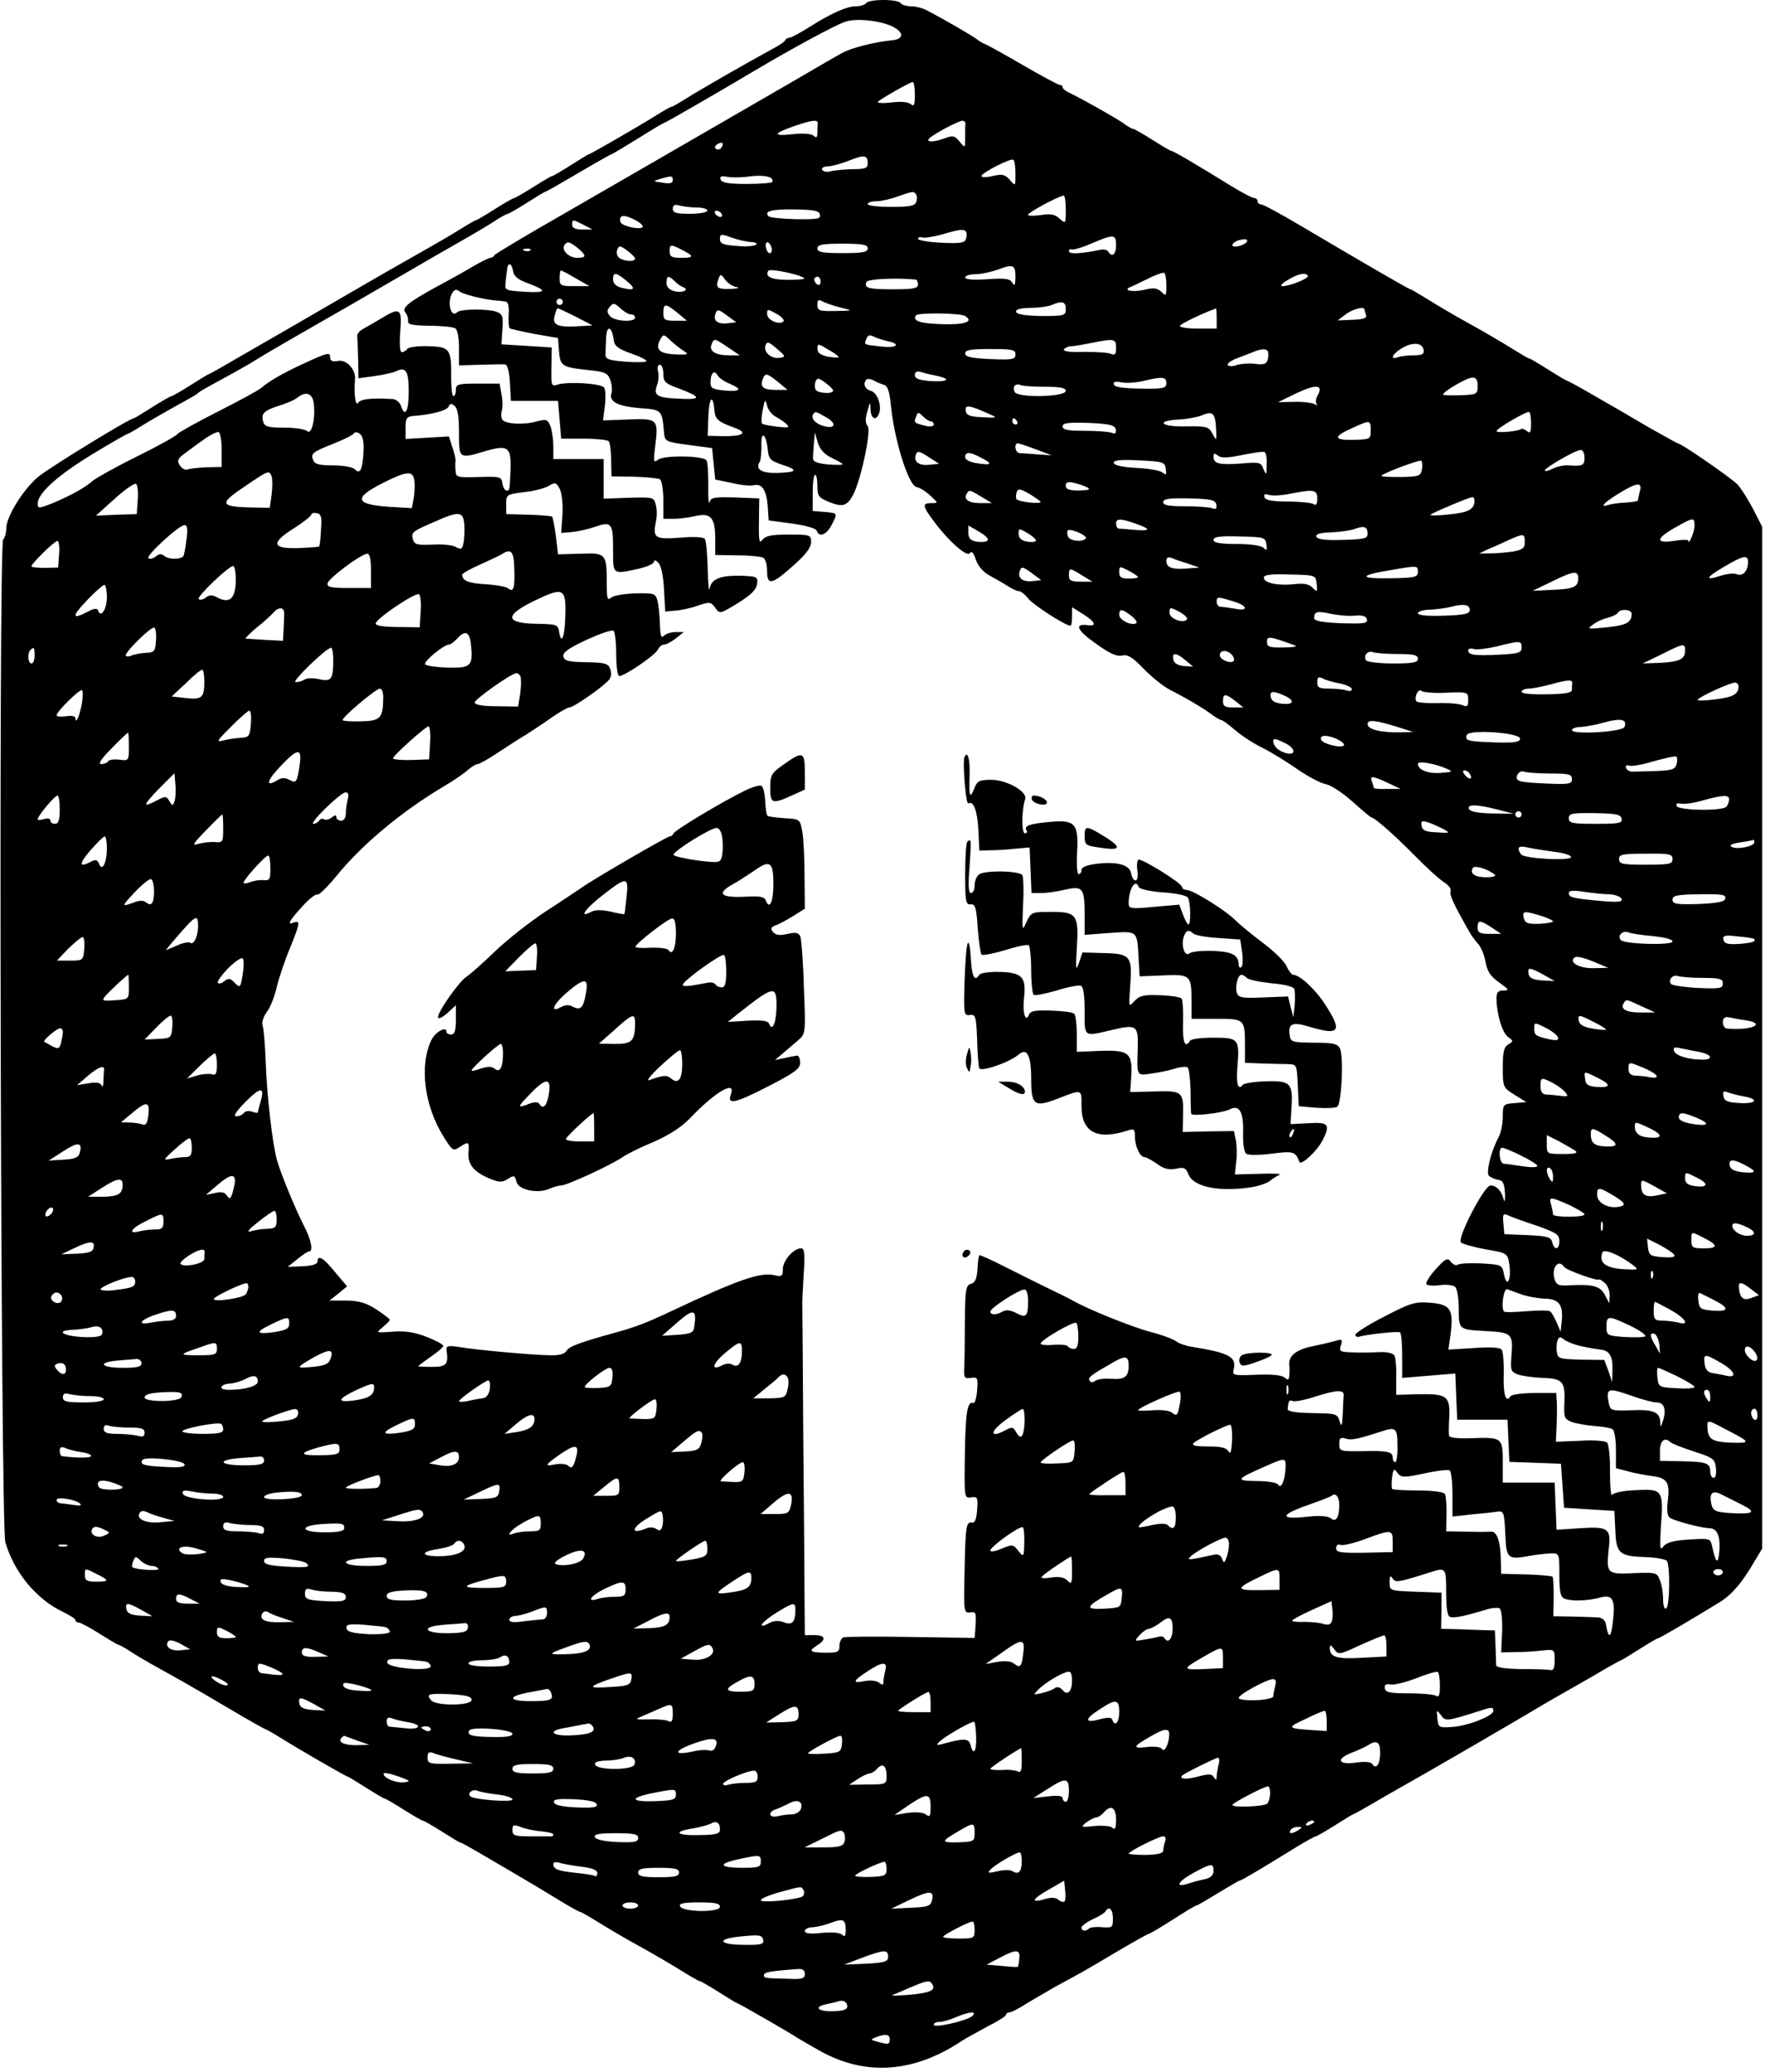 <?xml version="1.0" standalone="no"?>
<!DOCTYPE svg PUBLIC "-//W3C//DTD SVG 20010904//EN"
 "http://www.w3.org/TR/2001/REC-SVG-20010904/DTD/svg10.dtd">
<svg version="1.0" xmlns="http://www.w3.org/2000/svg"
 width="563pt" height="659pt" viewBox="0 0 563 659"
 preserveAspectRatio="xMidYMid meet">

<g transform="translate(0,659) scale(0.1,-0.1)"
fill="#000000" stroke="none">
<path d="M2755 6580 c-3 -5 -18 -10 -32 -10 -30 0 -79 -22 -150 -67 -29 -18
-56 -33 -62 -33 -5 0 -11 -3 -13 -7 -1 -5 -19 -17 -38 -27 -81 -44 -238 -134
-277 -159 -24 -15 -45 -27 -48 -27 -3 0 -24 -12 -48 -27 -51 -32 -208 -123
-213 -123 -2 0 -28 -16 -58 -35 -30 -19 -57 -35 -60 -35 -3 0 -30 -16 -60 -35
-30 -19 -58 -35 -61 -35 -3 0 -31 -16 -61 -35 -30 -19 -57 -35 -59 -35 -3 0
-24 -12 -48 -27 -23 -15 -87 -52 -142 -83 -55 -31 -144 -82 -197 -113 -105
-61 -241 -140 -377 -218 -46 -27 -85 -49 -87 -49 -2 0 -28 -16 -58 -35 -30
-19 -58 -35 -61 -35 -3 0 -31 -16 -61 -35 -30 -19 -56 -35 -58 -35 -13 0 -269
-157 -304 -186 -48 -40 -102 -127 -102 -164 0 -15 -5 -31 -10 -36 -15 -15 -8
-3136 7 -3189 28 -95 98 -180 181 -220 23 -11 42 -23 42 -27 0 -5 5 -8 10 -8
6 0 36 -16 66 -35 30 -19 57 -35 59 -35 3 0 24 -11 46 -26 40 -25 53 -32 159
-91 30 -17 101 -58 158 -92 57 -34 106 -61 108 -61 2 0 23 -12 47 -27 51 -32
208 -123 213 -123 2 0 28 -16 58 -35 30 -19 57 -35 60 -35 3 0 30 -16 60 -35
30 -19 58 -35 61 -35 3 0 31 -16 61 -35 30 -19 56 -35 59 -35 3 0 26 -13 52
-28 27 -16 82 -48 123 -72 41 -24 103 -61 137 -82 34 -21 65 -38 68 -38 3 0
29 -15 58 -33 29 -18 88 -53 132 -77 44 -24 103 -59 132 -77 29 -18 55 -33 58
-33 3 0 31 -16 61 -35 30 -19 56 -35 58 -35 4 0 178 -100 191 -110 6 -4 41
-24 78 -45 144 -78 296 -66 447 35 14 9 51 29 82 46 32 16 58 32 58 37 0 4 5
7 10 7 6 0 28 11 50 25 22 14 66 39 97 57 87 47 91 49 195 111 53 31 99 57
102 57 3 0 37 20 76 45 39 25 72 45 75 45 3 0 34 18 70 40 36 22 67 40 70 40
4 0 62 34 172 102 34 21 65 38 68 38 3 0 31 16 61 35 30 19 56 35 58 35 2 0
43 23 92 52 49 28 119 68 156 89 127 73 288 167 343 200 17 10 41 24 55 32 14
8 65 37 114 65 49 29 90 52 92 52 2 0 28 16 58 35 30 19 57 35 60 35 5 0 117
66 198 116 38 24 70 62 109 129 l24 40 0 1625 0 1625 -28 55 c-16 30 -38 66
-50 79 -19 20 -179 131 -190 131 -2 0 -43 23 -91 50 -47 28 -125 73 -172 100
-48 28 -89 50 -91 50 -2 0 -29 16 -59 35 -30 19 -57 35 -60 35 -3 0 -28 15
-57 33 -29 18 -88 53 -132 77 -44 24 -103 59 -132 77 -29 18 -54 33 -57 33 -4
0 -139 78 -347 201 -64 38 -121 69 -128 69 -6 0 -11 5 -11 10 0 6 -5 10 -10
10 -6 0 -39 17 -73 38 -120 74 -185 112 -191 112 -3 0 -30 16 -60 35 -30 19
-58 35 -61 35 -4 0 -19 8 -33 19 -28 19 -131 77 -169 95 -13 6 -23 14 -23 19
0 4 -4 7 -9 7 -5 0 -59 29 -121 65 -62 36 -115 65 -117 65 -3 0 -17 8 -31 19
-25 16 -87 53 -152 87 -14 8 -37 14 -52 14 -15 0 -30 5 -33 10 -3 6 -28 10
-55 10 -27 0 -52 -4 -55 -10z m85 -75 c36 -18 35 -39 -1 -43 -57 -5 -135 -25
-163 -42 -17 -9 -89 -51 -161 -93 -418 -242 -521 -301 -720 -416 -121 -69
-221 -129 -223 -133 -2 -5 -8 -8 -12 -8 -5 0 -31 -13 -57 -28 -26 -16 -79 -45
-118 -66 -89 -49 -108 -65 -95 -81 6 -7 9 -19 8 -26 -2 -11 14 -14 67 -15 39
0 76 -4 83 -8 7 -4 12 -30 12 -62 l0 -56 68 2 c37 1 72 2 79 1 7 -1 13 -23 15
-58 l3 -58 75 0 75 0 5 -60 5 -60 72 0 c39 0 75 -4 79 -8 4 -4 8 -31 8 -60 l1
-52 71 -1 c40 -1 77 -5 83 -8 6 -4 11 -34 11 -67 l0 -59 33 0 c17 0 49 4 69 9
49 11 63 -5 63 -73 l0 -51 70 -1 c39 0 76 -4 83 -8 7 -4 12 -23 12 -42 0 -47
15 -44 83 17 40 35 57 58 57 75 0 23 -3 24 -71 24 -55 0 -75 -4 -84 -17 -10
-13 -12 -2 -11 58 l1 74 -77 3 c-66 2 -77 0 -81 -15 -3 -10 -5 14 -4 53 0 39
-2 75 -6 80 -9 15 -136 17 -154 2 -14 -11 -15 -7 -9 43 11 86 8 89 -86 85
l-80 -3 6 46 c3 25 2 51 -2 58 -9 14 -115 20 -148 10 -20 -7 -21 -4 -20 55 l1
63 -80 5 -80 5 3 47 c3 42 1 49 -20 57 -26 9 -114 9 -124 -2 -20 -20 -33 33
-15 62 7 11 13 12 23 4 11 -9 74 -25 118 -29 8 0 21 -2 28 -3 8 -1 12 -14 10
-41 -1 -22 0 -41 3 -44 2 -2 38 -10 79 -18 l75 -13 3 -42 c4 -47 9 -51 94 -60
51 -5 61 -9 69 -31 5 -13 7 -32 4 -42 -9 -27 19 -42 90 -48 70 -5 71 -5 77
-77 3 -29 4 -30 78 -40 l75 -10 5 -50 5 -50 53 -11 c29 -7 61 -10 70 -7 26 6
40 -16 44 -67 l3 -45 74 -10 c43 -6 76 -15 79 -23 7 -22 31 -13 47 18 20 39
20 38 -22 42 l-38 3 0 57 c0 32 3 58 8 58 4 0 7 -16 7 -36 0 -31 4 -37 36 -50
44 -18 58 -14 78 23 25 49 58 204 46 218 -8 9 -8 24 -1 47 9 32 9 32 10 6 1
-30 18 -38 27 -13 10 25 -6 67 -26 72 -19 5 -26 23 -14 36 3 3 14 2 23 -3 9
-5 23 -11 33 -14 11 -3 17 -20 21 -58 10 -113 56 -261 82 -267 10 -1 30 -14
44 -27 26 -24 26 -24 3 -24 -29 0 -28 -9 7 -56 47 -64 108 -118 116 -103 5 8
12 1 19 -21 7 -20 23 -39 43 -50 17 -9 43 -24 57 -33 14 -9 30 -17 37 -17 6 0
20 -11 30 -24 16 -20 118 -86 134 -86 3 0 5 13 5 30 l0 29 35 -22 c40 -25 45
-40 13 -35 -42 5 -32 -17 28 -59 43 -31 65 -41 82 -38 19 5 34 -5 70 -42 26
-27 63 -56 82 -66 51 -26 91 -49 127 -74 17 -13 34 -23 38 -23 4 0 24 -15 45
-33 21 -18 60 -43 87 -56 26 -13 75 -43 108 -66 33 -23 75 -46 93 -49 18 -4
56 -30 86 -57 30 -27 56 -49 59 -49 9 0 72 -55 137 -121 36 -37 77 -74 92 -84
15 -9 25 -22 22 -29 -4 -12 9 -40 60 -130 6 -11 18 -27 27 -37 9 -9 20 -35 24
-57 5 -30 15 -46 43 -66 32 -23 34 -26 14 -26 -17 0 -22 -6 -22 -27 1 -49 18
-107 37 -121 17 -12 17 -14 1 -23 -14 -8 -18 -23 -18 -74 0 -62 1 -64 38 -87
l37 -23 -37 -3 c-37 -3 -38 -4 -38 -44 0 -22 -6 -52 -14 -66 -24 -45 -40 -112
-30 -121 5 -5 18 -11 29 -13 16 -2 20 -12 22 -43 1 -22 -1 -31 -4 -20 -7 28
-23 45 -42 45 -20 0 -107 -168 -94 -181 5 -5 40 -15 78 -22 70 -12 70 -12 76
-49 7 -48 -8 -76 -17 -31 -6 31 -7 31 -71 35 -36 2 -70 0 -76 -4 -6 -4 -16 1
-22 9 -10 14 -17 11 -48 -23 -19 -21 -33 -43 -30 -48 3 -4 23 -6 43 -3 21 3
43 0 49 -6 6 -6 11 -37 11 -69 0 -67 0 -66 85 -71 83 -4 88 -9 83 -74 -4 -51
-3 -55 20 -64 14 -5 50 -10 79 -11 64 -2 72 -11 69 -81 -2 -44 0 -50 23 -59
14 -5 47 -11 73 -13 26 -2 51 -6 57 -10 6 -3 11 -33 11 -65 l0 -59 38 -10 c20
-6 55 -12 76 -15 49 -6 58 -20 51 -78 -4 -32 -2 -49 7 -55 18 -11 98 -32 125
-33 26 0 37 -28 31 -81 -4 -35 -11 -28 -22 23 -6 26 -7 26 -73 22 -49 -3 -72
-9 -82 -22 -11 -15 -12 -6 -8 63 9 116 5 121 -79 116 -38 -1 -72 -8 -76 -15
-4 -6 -7 27 -7 73 1 45 -4 88 -9 93 -6 6 -43 9 -87 6 l-76 -3 2 45 c1 25 2 60
1 78 l-2 32 -69 0 c-39 0 -73 -5 -76 -10 -15 -24 -24 5 -22 68 1 37 -2 72 -6
79 -5 8 -32 10 -89 6 l-81 -5 7 49 c10 79 0 95 -65 100 -49 4 -63 -1 -146 -44
-51 -26 -92 -52 -92 -58 1 -5 6 -8 12 -6 21 7 122 18 130 14 4 -2 7 -36 7 -75
l0 -70 85 7 84 7 3 -74 3 -73 80 0 80 0 3 -67 3 -67 82 -3 82 -3 5 -70 5 -70
80 -5 80 -5 3 -62 c3 -74 12 -82 98 -85 33 -1 62 -7 66 -12 11 -16 9 -144 -2
-151 -6 -4 -10 8 -10 29 0 19 -4 46 -10 60 -9 25 -12 26 -84 23 -85 -4 -87 -1
-79 77 8 65 -1 72 -91 66 l-75 -5 -3 75 -3 75 -83 0 -82 0 0 66 c0 78 -2 79
-106 75 -39 -1 -64 2 -65 8 -1 6 -1 34 1 63 2 64 -9 71 -102 69 l-67 -2 0 57
c1 32 -2 63 -6 69 -4 6 -23 11 -44 10 -20 -1 -58 -2 -84 -1 -45 1 -48 3 -42
22 6 19 4 21 -16 15 -13 -4 -48 -12 -77 -18 -51 -11 -75 -31 -71 -61 1 -6 1
-20 0 -31 -1 -15 -4 -16 -15 -7 -9 8 -42 11 -91 9 -72 -3 -76 -2 -71 17 10 40
-15 53 -134 72 -19 3 -42 11 -50 18 -8 6 -44 20 -80 29 -63 17 -199 72 -250
101 -14 8 -45 23 -70 35 -25 12 -85 42 -133 66 -49 25 -90 44 -92 42 -2 -2 -5
-22 -6 -45 -2 -31 -8 -43 -21 -46 -16 -5 -18 -18 -19 -119 0 -62 -1 -129 -2
-148 -2 -31 1 -35 21 -32 22 3 23 0 20 -40 -2 -24 -7 -41 -12 -40 -19 7 -25
-28 -27 -163 -2 -139 -2 -140 20 -137 20 3 22 0 19 -40 -2 -28 -7 -42 -16 -40
-19 3 -21 -10 -24 -156 -3 -128 -2 -132 17 -130 20 3 21 2 17 -57 l-2 -24
-202 3 c-112 2 -208 1 -215 -1 -7 -3 -13 -15 -13 -27 0 -20 -5 -22 -45 -22
-50 1 -55 5 -25 24 29 18 25 32 -10 32 l-30 0 -1 118 c0 64 -2 295 -4 512 -1
217 -3 402 -3 410 -1 8 1 54 4 103 5 71 3 87 -8 87 -24 0 -58 -39 -58 -66 0
-23 -3 -25 -29 -19 -44 9 -114 -15 -322 -113 -89 -42 -117 -52 -189 -72 -105
-29 -140 -42 -148 -56 -6 -10 -23 -15 -53 -14 -61 1 -235 17 -287 26 -34 5
-43 4 -42 -7 7 -48 1 -56 -45 -56 -25 0 -45 1 -45 2 0 1 18 15 40 30 22 15 40
31 40 35 0 4 -24 17 -52 28 -38 15 -68 20 -108 17 -55 -4 -55 -4 -33 14 13 11
23 21 23 24 0 2 -19 17 -42 32 -32 21 -54 28 -96 29 l-54 0 28 22 28 23 -38
45 c-37 46 -56 57 -56 34 0 -8 -17 -14 -48 -15 l-47 -2 30 24 c17 14 33 25 38
25 14 0 7 37 -16 81 -27 53 -72 161 -86 209 -14 50 -32 201 -36 314 -2 53 -6
105 -10 115 -3 10 3 28 13 42 11 13 25 49 32 79 7 30 26 86 42 124 32 79 34
90 12 82 -22 -9 -15 5 29 53 21 23 42 39 46 36 5 -3 32 24 61 59 81 100 208
206 343 286 32 19 67 43 77 53 11 9 24 17 29 17 6 0 36 17 67 38 31 20 70 46
88 56 17 11 52 34 79 53 26 18 52 33 58 33 13 0 108 66 126 88 7 8 9 22 4 34
-6 18 -17 21 -77 22 -56 1 -69 4 -72 18 -3 13 16 26 73 53 42 19 81 33 86 29
5 -3 9 -36 9 -75 0 -38 4 -69 10 -69 17 0 117 68 123 85 4 8 12 15 19 15 7 0
24 9 38 20 l25 20 -25 0 c-15 0 -31 -5 -38 -12 -9 -9 -12 -1 -13 38 -1 27 -4
60 -8 74 -6 23 -11 24 -69 23 -35 -1 -69 -7 -77 -13 -13 -11 -15 -5 -15 41 0
99 -2 101 -84 98 l-71 -2 -7 58 c-4 32 -10 60 -12 62 -2 2 -36 5 -75 6 l-71 2
0 31 c0 31 1 32 58 39 31 3 67 13 78 20 19 12 23 11 34 -9 7 -14 11 -48 9 -82
l-4 -59 35 3 c19 2 51 9 71 16 54 19 59 13 59 -70 0 -83 -3 -81 80 -63 27 6
50 16 50 22 0 7 6 6 14 -3 9 -9 16 -42 18 -85 l4 -70 32 3 c17 1 50 8 72 16
38 13 41 12 55 -7 14 -20 15 -20 72 15 42 26 59 43 61 61 3 23 0 24 -53 26
-65 1 -92 -10 -98 -41 -2 -13 -5 15 -6 62 -1 47 -5 90 -9 96 -4 6 -34 8 -79 4
-80 -6 -87 -1 -77 50 4 16 4 41 0 54 -6 25 -8 25 -86 23 l-80 -3 0 63 0 63
-80 0 -80 0 0 39 c0 22 -4 51 -9 65 -9 22 -13 24 -43 16 -40 -12 -100 -9 -110
5 -4 6 -5 18 -2 28 3 10 3 34 -1 53 l-6 34 -69 0 c-63 0 -70 -2 -70 -20 0 -11
-4 -20 -8 -20 -4 0 -7 26 -7 58 1 93 -4 99 -73 101 -33 1 -63 -3 -67 -9 -3 -5
-11 -10 -17 -10 -6 0 -8 23 -5 65 6 75 0 79 -61 42 -20 -12 -46 -27 -57 -33
-11 -6 -20 -16 -19 -23 1 -6 2 -39 3 -72 l1 -62 52 7 c28 4 59 11 67 15 32 16
41 1 41 -65 0 -62 -12 -84 -25 -44 -4 11 -16 21 -28 21 -65 4 -100 0 -108 -12
-8 -13 -14 29 -10 73 4 32 -27 66 -54 60 -18 -3 -25 0 -25 12 0 17 -8 15 -90
-23 -57 -26 -107 -55 -128 -74 -9 -8 -72 -42 -139 -76 -67 -34 -125 -66 -128
-71 -4 -6 -61 -38 -128 -71 -67 -33 -131 -69 -142 -78 -25 -22 -66 -45 -127
-71 -46 -18 -48 -18 -48 -1 0 32 63 89 173 156 59 36 110 65 113 65 2 0 23 12
45 26 36 22 85 50 154 88 11 6 22 13 25 16 3 3 14 10 25 16 101 55 141 78 150
84 6 4 54 33 108 64 53 31 141 81 195 112 265 154 354 205 386 223 19 11 53
31 75 45 22 15 43 26 46 26 3 0 31 16 61 35 30 19 56 35 58 35 3 0 50 27 106
60 56 33 104 60 106 60 2 0 40 23 84 50 44 28 82 50 84 50 4 0 175 99 286 165
116 69 258 146 289 156 36 12 113 3 151 -16z m70 -216 c0 -34 -3 -39 -13 -30
-9 7 -33 9 -63 5 -27 -3 -45 -2 -41 3 11 10 100 61 110 62 4 1 7 -18 7 -40z
m-309 -92 c-1 -4 -1 -17 -1 -28 0 -17 -3 -19 -13 -10 -8 6 -34 8 -68 4 -64 -7
-60 3 13 28 54 18 70 19 69 6z m470 0 c-1 -4 -1 -23 -1 -43 0 -36 0 -36 -18
-14 -15 18 -21 20 -45 11 -36 -14 -64 -14 -51 -1 14 14 98 59 107 56 5 -1 8
-5 8 -9z m-776 -76 c-3 -6 -11 -8 -17 -5 -6 4 -5 9 3 15 16 10 23 4 14 -10z
m465 -51 c0 -15 -8 -18 -50 -18 -28 -1 -59 -4 -69 -7 -11 -3 -22 -1 -26 5 -3
6 4 10 17 11 13 0 43 8 68 18 50 20 60 18 60 -9z m470 -32 c0 -41 0 -41 -18
-20 -16 18 -24 19 -56 12 -21 -5 -36 -4 -34 1 4 11 91 56 101 51 4 -2 7 -22 7
-44z m-774 -27 c-2 -3 -39 -6 -82 -6 -57 0 -78 4 -82 14 -3 10 2 12 19 9 13
-3 47 -3 74 1 46 6 80 -2 71 -18z m-316 6 c0 -10 -10 -12 -32 -8 -32 4 -32 5
-8 12 37 11 40 10 40 -4z m774 -46 c4 -5 3 -16 0 -24 -4 -12 -23 -15 -80 -15
-41 0 -74 4 -74 9 0 5 12 9 28 9 15 0 45 7 67 15 48 17 52 18 59 6z m476 -48
c0 -45 0 -46 -20 -28 -15 14 -29 16 -60 11 -22 -3 -40 -3 -40 1 0 7 92 57 113
61 4 1 7 -19 7 -45z m-1172 7 c17 0 32 -4 32 -10 0 -5 -25 -10 -55 -10 -44 0
-55 3 -55 16 0 12 6 15 23 10 12 -3 37 -6 55 -6z m390 -23 c3 -13 -8 -15 -77
-14 -43 1 -82 5 -86 9 -16 16 8 23 82 22 63 -1 79 -4 81 -17z m-313 3 c3 -5 2
-10 -4 -10 -5 0 -13 5 -16 10 -3 6 -2 10 4 10 5 0 13 -4 16 -10z m-251 -42
c-6 -9 -54 0 -68 12 -4 5 -5 13 -2 19 5 7 18 5 41 -6 19 -9 32 -20 29 -25z
m-188 7 l29 -15 -32 0 c-23 0 -33 5 -33 15 0 18 1 18 36 0z m1216 -21 c3 -3 4
-13 1 -22 -3 -14 -15 -17 -78 -14 -41 2 -75 8 -75 12 0 5 6 7 13 5 6 -3 35 2
62 9 58 17 70 18 77 10z m-682 -34 c13 0 20 -4 15 -8 -6 -5 -34 -7 -62 -4 -43
3 -53 7 -53 22 0 16 3 17 38 4 20 -7 48 -13 62 -14z m1160 -10 c0 -29 -13 -40
-25 -20 -3 6 -16 8 -28 5 -58 -12 -97 -14 -97 -4 0 5 3 8 8 6 4 -3 32 5 62 18
73 31 80 31 80 -5z m416 11 c-8 -12 -46 -21 -46 -11 0 9 18 18 38 19 7 1 11
-3 8 -8z m-2128 -20 c28 -24 28 -31 -2 -31 -26 0 -51 24 -41 40 9 14 16 12 43
-9z m615 4 c4 -8 2 -17 -2 -20 -5 -2 -11 4 -14 15 -6 23 8 27 16 5z m307 -5
c0 -12 -16 -15 -80 -15 -64 0 -80 3 -80 15 0 12 16 15 80 15 64 0 80 -3 80
-15z m-740 -32 c0 -11 -32 -10 -49 1 -8 5 -11 16 -8 26 6 15 9 15 32 -2 13
-10 25 -21 25 -25z m150 27 c39 -20 38 -25 -5 -25 -28 0 -35 4 -35 20 0 24 3
24 40 5z m-483 -1 c-3 -3 -12 -4 -19 -1 -8 3 -5 6 6 6 11 1 17 -2 13 -5z m-55
-66 c2 -16 15 -27 45 -38 65 -24 63 -32 -7 -28 -62 4 -65 5 -62 28 1 14 4 33
5 43 2 24 15 21 19 -5z m1598 -21 c-1 -25 -3 -28 -10 -16 -8 13 -22 15 -80 11
-45 -3 -70 -1 -70 6 0 5 15 10 33 10 17 0 50 7 72 15 49 18 55 15 55 -26z
m-672 -2 c3 -3 -20 -5 -51 -5 -53 0 -75 10 -63 29 5 8 103 -12 114 -24z m-727
0 l44 -25 -47 0 c-45 0 -48 2 -48 25 0 14 2 25 4 25 2 0 24 -11 47 -25z m1879
-23 c0 -33 -1 -35 -16 -20 -13 12 -24 14 -56 6 -36 -8 -68 -1 -43 9 6 2 30 14
55 26 25 13 48 21 53 19 4 -2 7 -20 7 -40z m-1715 13 c30 -25 23 -31 -22 -19
-14 4 -23 14 -23 25 0 25 9 24 45 -6z m348 -18 c12 -2 3 -5 -20 -6 -43 -1 -48
4 -37 34 6 14 8 14 20 -4 8 -11 24 -22 37 -24z m1817 35 c0 -9 -58 -32 -81
-32 -20 0 42 38 64 39 9 1 17 -3 17 -7z m-2014 -16 c7 -8 19 -16 26 -19 23 -8
0 -20 -27 -13 -16 4 -25 13 -25 26 0 24 6 25 26 6z m464 -2 c0 -8 -4 -12 -10
-9 -5 3 -10 10 -10 16 0 5 5 9 10 9 6 0 10 -7 10 -16z m303 7 c4 -1 7 -8 7
-16 0 -12 -15 -15 -78 -15 -81 0 -94 4 -86 23 3 10 92 14 157 8z m-1123 -71
c0 -5 -4 -10 -10 -10 -5 0 -10 5 -10 10 0 6 5 10 10 10 6 0 10 -4 10 -10z
m887 -19 c37 -9 37 -9 -19 -10 -52 -1 -58 1 -58 19 0 17 3 19 19 10 11 -5 37
-14 58 -19z m-670 -21 c7 0 13 -4 13 -10 0 -16 -66 -12 -80 5 -10 12 -10 18 0
30 10 12 15 12 33 -5 11 -11 27 -20 34 -20z m1383 18 c0 -22 -4 -23 -77 -23
-50 1 -78 5 -81 13 -2 8 12 12 45 13 26 0 57 4 68 9 33 14 45 11 45 -12z
m-1235 -13 l30 -25 -37 0 c-34 0 -38 3 -38 25 0 31 7 31 45 0z m-324 -12 l54
-28 -54 -3 c-60 -3 -76 6 -66 37 3 12 7 21 9 21 1 0 27 -12 57 -27z m484 -21
c-32 -4 -48 8 -39 31 5 14 9 14 36 -6 l30 -22 -27 -3z m177 6 c-13 -13 -52 4
-52 23 0 17 1 17 30 1 16 -9 26 -20 22 -24z m1378 10 l0 -33 -60 0 c-33 0 -59
4 -57 9 2 6 75 41 115 55 1 1 2 -14 2 -31z m470 28 c0 -2 2 -10 5 -18 4 -9 -8
-14 -42 -15 l-48 -2 25 19 c22 17 60 27 60 16z m-1270 -21 c28 -18 0 -28 -71
-26 -72 2 -97 10 -86 28 6 9 141 8 157 -2z m-1118 -75 c2 -20 13 -29 55 -44
29 -10 51 -21 49 -25 -2 -3 -33 -4 -68 -1 -52 4 -63 8 -62 23 0 9 1 34 2 54 2
40 18 36 24 -7z m224 -37 c16 -10 12 -12 -28 -10 -51 2 -65 16 -48 47 10 18
11 18 33 -3 13 -12 32 -27 43 -34z m647 32 c45 -9 30 -23 -20 -17 -57 6 -55 5
-47 25 4 11 11 13 22 7 10 -5 29 -11 45 -15z m-507 -20 l37 -25 -34 0 c-43 0
-64 13 -56 34 8 21 9 21 53 -9z m163 -33 c-26 -4 -52 19 -44 40 5 13 11 11 36
-11 29 -25 29 -26 8 -29z m1071 32 c0 -21 -3 -25 -17 -19 -10 4 -49 6 -86 6
-44 -2 -67 2 -63 8 4 5 14 10 24 10 9 0 37 5 62 10 75 15 80 14 80 -15z m-883
-30 c-2 -2 -18 -1 -35 2 -22 5 -32 12 -32 25 0 17 2 17 35 -3 20 -11 34 -22
32 -24z m1861 24 c3 -14 -4 -18 -31 -18 -20 0 -42 -3 -51 -6 -26 -10 -18 10
12 28 34 21 66 19 70 -4z m-1298 -15 c0 -16 -9 -18 -80 -15 -61 3 -80 7 -80
18 0 11 17 14 80 14 70 0 80 -2 80 -17z m802 11 c3 -3 3 -14 1 -26 -5 -16 -12
-19 -42 -15 -20 2 -46 0 -58 -4 -12 -5 -25 -4 -28 0 -2 5 10 14 28 21 17 6 41
16 52 20 24 10 40 12 47 4z m-1922 -73 c0 -25 6 -31 48 -46 74 -28 75 -37 2
-33 -71 3 -82 10 -70 44 5 12 6 31 3 43 -3 12 -1 21 6 21 6 0 11 -13 11 -29z
m210 -31 c43 -18 37 -26 -15 -22 -39 4 -45 7 -45 26 0 29 12 41 22 23 4 -8 21
-20 38 -27z m663 24 c44 -10 31 -19 -23 -16 -37 3 -50 8 -50 19 0 11 6 14 23
9 12 -4 34 -9 50 -12z m-508 -19 l30 -25 -37 0 c-40 0 -51 9 -42 34 8 21 13
20 49 -9z m175 -27 c0 -12 -48 -9 -55 2 -4 6 -4 18 -1 26 5 13 9 13 31 -3 13
-10 25 -21 25 -25z m1060 24 c0 -17 -9 -19 -82 -18 -55 1 -83 5 -85 13 -3 9 4
11 24 7 15 -3 46 -1 68 4 62 15 75 14 75 -6z m990 -9 c0 -27 -2 -28 -55 -30
-30 -1 -55 0 -55 2 0 10 76 54 93 54 12 1 17 -7 17 -26z m-1374 -3 c47 0 64
-4 64 -13 0 -20 -156 -23 -163 -3 -7 18 3 28 21 21 7 -3 43 -5 78 -5z m865
-28 c-6 -10 -7 -23 -3 -27 4 -5 1 -5 -7 0 -8 4 -37 8 -65 7 l-51 -1 60 29 c62
29 85 27 66 -8z m-3193 -26 c6 -47 -7 -101 -21 -87 -6 6 -39 11 -73 11 -52 0
-62 3 -67 19 -7 26 2 35 51 51 24 7 51 19 60 27 26 20 47 11 50 -21z m1274
-17 c3 -33 9 -39 66 -60 43 -16 25 -27 -40 -26 l-47 1 2 58 c2 62 14 78 19 27z
m197 -25 c12 -7 28 -17 34 -24 10 -10 3 -11 -31 -7 -24 3 -46 7 -48 10 -3 3
-2 22 2 43 7 35 8 37 14 14 3 -14 16 -30 29 -36z m-1009 -50 c0 -84 -1 -84 86
-58 70 20 80 12 78 -58 -3 -71 -3 -68 -13 -68 -5 0 -11 10 -13 23 -3 21 -7 22
-75 20 -69 -2 -73 -1 -74 20 -1 12 -1 26 0 31 1 4 -3 24 -10 43 l-11 35 -69
-4 -69 -4 0 36 c0 29 4 35 23 37 57 4 109 17 114 30 4 10 9 11 19 2 10 -8 14
-35 14 -85z m1685 60 c30 -13 29 -13 -20 -11 -40 2 -51 6 -53 20 -4 21 11 19
73 -9z m-514 -13 c33 -20 24 -37 -14 -25 -24 7 -38 24 -31 36 7 11 9 10 45
-11z m330 -11 c5 0 9 -5 9 -10 0 -6 -11 -8 -27 -4 -36 9 -37 10 -29 29 5 15 7
15 22 1 8 -9 20 -16 25 -16z m907 -21 c2 -42 2 -43 -11 -19 -12 23 -17 25 -85
24 -80 -2 -99 18 -21 22 24 1 55 7 69 12 37 16 45 10 48 -39z m1002 15 c0 -29
-3 -34 -13 -25 -8 6 -16 9 -18 7 -9 -8 -79 -14 -79 -7 0 8 89 60 103 61 4 0 7
-16 7 -36z m-1635 6 c3 -5 1 -10 -4 -10 -6 0 -11 5 -11 10 0 6 2 10 4 10 3 0
8 -4 11 -10z m314 -26 c2 -12 -2 -15 -14 -10 -9 3 -48 6 -86 6 -52 0 -69 3
-69 14 0 11 17 13 83 11 68 -3 83 -7 86 -21z m811 -3 c0 -28 -1 -28 -56 -30
-64 -1 -64 11 0 39 55 25 56 24 56 -9z m-3655 -62 l0 -54 -47 -1 c-26 -1 -53
-4 -61 -7 -7 -3 -19 3 -25 13 -10 16 -7 22 21 42 17 13 45 33 62 45 16 11 35
20 40 19 6 -2 10 -27 10 -57z m451 -11 c-4 -55 -11 -67 -28 -50 -7 7 -38 12
-69 12 -44 0 -58 4 -63 17 -8 21 -3 25 67 53 31 12 60 27 63 32 3 5 11 4 19
-2 10 -8 13 -28 11 -62z m1286 13 c3 -31 8 -36 46 -49 53 -17 48 -24 -17 -26
-50 -1 -70 12 -54 36 3 6 5 29 5 52 -2 48 15 37 20 -13z m203 -27 c19 -9 35
-18 35 -20 0 -3 -21 -3 -47 -1 -36 4 -48 9 -47 21 0 9 2 31 3 49 l3 32 9 -32
c7 -22 20 -37 44 -49z m650 27 l50 -19 -45 3 c-25 2 -51 4 -57 4 -14 1 -19 31
-5 31 4 0 30 -9 57 -19z m-338 -49 c-34 -4 -52 10 -44 32 5 13 11 12 40 -7
l34 -22 -30 -3z m1072 0 c0 -33 -1 -35 -10 -14 -8 22 -13 23 -70 18 -70 -5
-89 -1 -89 21 0 12 3 13 14 4 10 -8 29 -8 77 2 35 7 67 12 72 9 4 -2 7 -20 6
-40z m1011 23 c0 -26 -6 -28 -52 -25 -15 1 -36 -4 -48 -10 -12 -6 -24 -10 -26
-7 -6 6 97 66 114 66 6 1 12 -10 12 -24z m-1919 -1 c38 -19 34 -25 -14 -17
-22 3 -37 11 -37 19 0 18 14 18 51 -2z m587 -35 c3 -19 1 -21 -10 -12 -8 7
-45 13 -83 15 -43 2 -70 8 -72 15 -3 9 16 12 79 9 78 -4 83 -5 86 -27z m815
-2 c-4 -21 -10 -23 -69 -24 -36 0 -63 1 -60 4 9 10 120 51 127 48 3 -3 4 -15
2 -28z m-3659 -22 c3 -9 3 -35 0 -58 l-6 -42 -52 1 c-109 2 -112 11 -23 70 72
49 73 49 81 29z m454 -14 c2 -13 1 -38 -2 -55 l-6 -32 -68 4 c-113 7 -120 28
-24 76 77 39 96 40 100 7z m-880 -62 l-3 -44 -65 -2 -65 -3 60 54 c33 30 64
51 68 47 5 -5 7 -28 5 -52z m3022 40 c10 -6 1 -8 -27 -9 -32 0 -43 4 -43 15 0
12 7 14 28 9 15 -4 34 -10 42 -15z m1756 -11 c-3 -13 -6 -26 -6 -29 0 -3 -16
-6 -36 -7 -20 -1 -45 -4 -55 -7 -33 -11 -21 4 29 35 58 36 77 38 68 8z m-1906
-34 c0 -8 -71 0 -77 9 -2 4 -2 14 1 22 4 12 11 11 41 -6 19 -12 35 -23 35 -25z
m-188 16 l33 -20 -37 0 c-37 0 -54 12 -43 30 8 13 9 13 47 -10z m1068 -6 c0
-18 -4 -23 -12 -17 -7 4 -44 8 -82 8 -49 0 -71 4 -74 14 -3 9 1 11 14 7 11 -3
39 -2 64 3 80 16 90 14 90 -15z m-321 -19 c2 -13 -1 -16 -14 -11 -9 3 -48 6
-86 6 -51 0 -69 3 -69 13 0 11 19 13 83 12 69 -2 83 -5 86 -20z m821 13 c0
-28 -19 -38 -81 -44 -35 -4 -62 -4 -59 -1 6 6 121 55 133 56 4 1 7 -5 7 -11z
m-3669 -93 c-1 -28 -4 -51 -6 -53 -1 -1 -31 -4 -66 -5 -84 -3 -89 16 -14 63
30 19 55 39 55 43 0 5 8 7 18 5 14 -3 16 -12 13 -53z m456 15 c1 -19 0 -45 -3
-58 -4 -19 -7 -21 -25 -11 -12 6 -45 9 -75 7 -46 -2 -55 0 -60 15 -7 24 -5 26
69 58 78 35 91 33 94 -11z m2148 0 c37 -14 31 -19 -17 -15 -24 2 -46 4 -50 4
-5 1 -8 8 -8 17 0 17 19 15 75 -6z m1765 -2 c0 -19 -19 -65 -20 -47 0 3 -20 3
-45 -1 -60 -9 -59 7 3 42 58 33 62 34 62 6z m-4797 -45 c-3 -27 -8 -50 -10
-52 -9 -11 -47 -10 -59 0 -11 9 -18 8 -29 -1 -9 -7 -19 -9 -23 -5 -8 8 97 105
115 105 9 0 11 -13 6 -47z m2547 -3 c-6 -4 -22 -5 -36 -2 -17 3 -24 11 -24 28
l0 23 36 -21 c22 -13 31 -24 24 -28z m1210 22 c0 -15 -12 -17 -79 -19 -54 -2
-81 2 -84 10 -3 8 11 13 47 14 28 1 62 6 76 11 29 11 40 7 40 -16z m-1055 -22
c-3 -4 -16 -5 -30 -2 -16 3 -25 11 -25 24 0 18 1 19 29 2 17 -10 28 -21 26
-24z m159 8 c-9 -13 -52 -9 -57 6 -3 8 -3 16 -1 19 8 8 63 -16 58 -25z m574
-19 c3 -19 1 -22 -9 -11 -8 7 -41 12 -86 12 -53 0 -73 4 -73 13 0 10 20 13 83
11 78 -2 82 -3 85 -25z m822 7 c0 -19 -6 -24 -37 -30 -21 -3 -54 -6 -73 -6
l-35 0 30 14 c17 7 46 20 65 29 47 21 50 21 50 -7z m-4662 -38 l-3 -43 -42 -1
c-24 0 -43 2 -43 5 0 9 74 81 83 81 4 0 7 -19 5 -42z m1448 -49 c2 -61 -3 -74
-20 -60 -6 5 -38 11 -71 13 -55 3 -74 11 -75 30 0 4 26 19 58 33 31 14 64 29
72 35 27 16 35 4 36 -51z m-456 -4 l0 -55 -71 0 c-56 0 -70 3 -67 15 3 16 106
93 126 94 8 1 12 -16 12 -54z m2600 22 l35 -12 -39 -3 c-47 -4 -66 3 -66 24 0
11 5 14 18 9 9 -4 33 -12 52 -18z m1780 6 c0 -29 -16 -47 -36 -39 -9 4 -32 1
-51 -5 -52 -17 -48 -6 10 28 61 36 77 40 77 16z m-4810 -55 c0 -62 -19 -80
-61 -57 -15 8 -24 7 -35 -2 -8 -6 -18 -8 -22 -4 -7 7 95 105 110 105 4 0 8
-19 8 -42z m2535 -6 c-32 -4 -50 10 -41 33 5 14 10 13 37 -7 l31 -23 -27 -3z
m335 13 c0 -3 -13 -5 -30 -5 -23 0 -30 4 -30 20 0 20 1 20 30 5 17 -9 30 -18
30 -20z m890 16 c0 -16 -9 -19 -87 -20 -100 -2 -102 9 -5 25 93 16 92 16 92
-5z m-1068 -11 l33 -20 -37 0 c-31 0 -38 4 -38 20 0 25 2 25 42 0z m746 -27
c3 -26 2 -27 -13 -12 -12 12 -28 15 -60 11 -52 -5 -95 4 -95 21 0 9 22 12 83
10 82 -2 82 -2 85 -30z m832 18 c0 -28 -14 -34 -84 -37 l-61 -3 60 29 c71 35
85 36 85 11z m-4680 -60 c0 -38 -19 -68 -28 -43 -2 8 -12 8 -32 -3 -52 -27
-53 -16 -4 35 26 28 52 50 56 50 4 0 8 -18 8 -39z m1458 -63 c-2 -66 -13 -92
-20 -45 -3 20 -9 22 -64 23 -109 1 -113 26 -11 75 90 43 98 39 95 -53z m-460
16 l-3 -49 -70 1 c-44 0 -70 4 -70 11 0 15 128 101 138 93 5 -4 7 -29 5 -56z
m2583 34 c47 -13 53 -33 8 -24 -17 3 -38 6 -45 6 -8 0 -14 7 -14 15 0 18 2 18
51 3z m754 -28 c0 -12 -17 -16 -82 -18 -53 -2 -83 1 -83 8 0 5 17 11 38 11 20
1 51 5 67 9 41 11 60 7 60 -10z m-3771 -13 c0 -9 -1 -32 -2 -51 l-2 -34 -57 3
c-32 2 -60 4 -62 4 -2 1 13 16 34 34 22 17 46 39 55 49 18 20 35 17 34 -5z
m2872 -16 c-10 -16 -56 1 -56 20 0 18 2 19 30 4 17 -9 28 -20 26 -24z m-177
10 c13 -10 20 -21 15 -23 -15 -9 -54 10 -54 27 0 20 10 19 39 -4z m710 1 c25
2 36 -1 39 -12 2 -13 -11 -14 -83 -12 -60 3 -85 7 -85 16 0 21 9 24 53 14 23
-5 57 -8 76 -6z m881 6 c0 -28 -18 -37 -80 -43 -60 -6 -63 -6 -44 8 11 9 33
19 47 22 15 4 30 11 33 16 8 14 44 11 44 -3z m-4694 -86 c-2 -33 -5 -37 -31
-38 -17 -1 -38 -5 -47 -9 -10 -4 -18 -3 -18 1 0 13 83 94 91 88 4 -2 7 -21 5
-42z m1002 -12 c7 -69 0 -75 -75 -73 -37 1 -69 6 -71 11 -3 10 60 62 76 62 5
0 17 9 27 20 25 27 39 21 43 -20z m2622 -3 c8 -3 -9 -6 -37 -6 -46 -1 -53 2
-53 18 0 19 8 18 90 -12z m720 -6 c0 -17 -9 -20 -72 -23 -79 -4 -98 -1 -98 14
0 5 8 7 18 4 9 -3 42 1 72 8 76 19 80 19 80 -3z m520 -10 c0 -27 -18 -36 -80
-39 l-55 -2 60 29 c71 36 75 36 75 12z m-5250 -16 c0 -14 -4 -25 -10 -25 -11
0 -14 33 -3 43 11 11 13 8 13 -18z m950 -14 c0 -61 -6 -70 -45 -61 -18 4 -39
4 -46 -1 -8 -5 -21 -9 -29 -8 -14 0 97 108 113 109 4 0 7 -18 7 -39z m2859 16
c6 -8 8 -16 5 -19 -10 -10 -44 4 -44 18 0 18 24 18 39 1z m527 3 c50 0 64 -3
64 -15 0 -12 -15 -15 -79 -15 -44 0 -83 5 -86 10 -9 15 5 32 22 26 8 -3 44 -6
79 -6z m-675 -20 l24 -20 -30 2 c-19 2 -31 9 -33 21 -5 23 10 22 39 -3z
m-3121 -67 c0 -52 -8 -59 -59 -53 l-45 5 45 42 c24 24 47 43 52 43 4 0 7 -17
7 -37z m1005 17 c3 -6 3 -30 0 -54 l-7 -43 -69 1 c-45 0 -69 5 -69 12 0 10
114 91 132 93 4 1 10 -4 13 -9z m2608 -24 c20 -4 37 -12 37 -18 0 -5 -7 -7
-16 -4 -9 3 -33 6 -55 6 -33 0 -39 3 -39 20 0 17 4 19 18 12 9 -5 34 -12 55
-16z m738 1 c-1 -4 -1 -13 -1 -20 0 -11 -20 -14 -80 -15 -48 -1 -80 2 -80 8 0
5 10 10 23 10 12 0 45 7 72 14 52 15 67 15 66 3z m529 -9 c0 -26 -17 -35 -72
-42 -32 -4 -58 -5 -58 -2 0 8 100 54 118 55 6 1 12 -5 12 -11z m-5270 -58 c-7
-38 -20 -66 -20 -43 0 5 -13 8 -30 5 -16 -2 -30 -1 -30 3 0 12 73 84 81 80 3
-3 3 -23 -1 -45z m959 18 c-1 -63 -10 -71 -72 -72 -31 -1 -57 1 -57 4 -1 10
105 99 118 100 7 0 12 -13 11 -32z m3381 19 c69 3 70 2 70 -23 0 -20 -3 -23
-17 -17 -10 5 -46 8 -81 7 -34 -1 -65 2 -67 6 -8 13 7 42 16 33 5 -5 41 -8 79
-6z m-515 -9 c35 -16 31 -30 -7 -26 -22 2 -34 9 -36 21 -4 20 7 21 43 5z
m-155 -18 l25 -20 -32 0 c-26 0 -33 4 -33 20 0 25 8 25 40 0z m-3132 -72 c-3
-38 -6 -43 -29 -44 -14 -1 -39 -4 -55 -8 -28 -7 -27 -5 21 43 28 28 54 51 58
51 5 0 7 -19 5 -42z m4369 -10 c-6 -16 -167 -25 -167 -10 0 5 12 10 28 10 15
1 50 7 77 15 51 14 72 9 62 -15z m-712 -3 l40 -13 -41 -1 c-61 -1 -104 9 -104
26 0 16 26 13 105 -12z m-3087 -47 l-3 -53 -57 -2 c-32 -1 -58 2 -58 5 0 9
103 101 113 102 4 0 7 -24 5 -52z m3467 13 c0 -11 -17 -14 -80 -12 -86 3 -97
5 -89 24 7 18 169 7 169 -12z m-4425 -26 c0 -44 -1 -45 -30 -41 -17 2 -33 0
-36 -5 -3 -5 -13 -9 -22 -9 -11 0 0 17 33 50 27 28 51 50 52 50 2 0 3 -20 3
-45z m3844 24 c14 -7 23 -15 21 -19 -7 -11 -68 4 -73 18 -5 15 19 16 52 1z
m-163 -14 c33 -18 30 -40 -4 -29 -22 7 -37 22 -37 37 0 10 7 9 41 -8z m-3137
-62 c-9 -62 -11 -65 -34 -53 -14 8 -25 7 -39 -2 -38 -23 -32 0 11 45 54 57 68
59 62 10z m4379 -3 c-5 -17 -15 -20 -64 -22 -33 -1 -66 -2 -76 -2 -9 -1 -18 5
-21 12 -2 7 2 10 10 7 7 -3 42 3 78 14 36 10 68 17 72 15 3 -2 4 -13 1 -24z
m-733 -14 c23 -10 22 -11 -18 -14 -41 -3 -72 10 -72 29 0 10 53 1 90 -15z m75
-17 c11 -17 -1 -21 -15 -4 -8 9 -8 15 -2 15 6 0 14 -5 17 -11z m256 1 c59 0
69 -2 69 -18 0 -15 -9 -17 -77 -14 -94 4 -104 7 -97 27 4 9 13 14 21 11 8 -3
46 -6 84 -6z m-4376 -89 c-6 -15 -7 -14 -16 1 -9 16 -13 17 -39 3 -48 -25 -47
-18 5 36 l50 50 3 -37 c2 -20 0 -44 -3 -53z m3860 59 l40 -19 -42 0 c-24 -1
-43 1 -43 3 0 2 -3 11 -6 20 -8 20 1 19 51 -4z m-3309 -52 c-3 -13 -6 -33 -6
-45 0 -14 -6 -23 -15 -23 -8 0 -15 5 -15 11 0 8 -4 8 -15 -1 -8 -6 -19 -9 -24
-6 -5 4 -12 2 -16 -4 -3 -5 -12 -10 -18 -10 -16 0 85 99 102 100 9 0 11 -7 7
-22z m-916 -33 c0 -33 -4 -45 -15 -45 -8 0 -15 5 -15 11 0 6 -9 8 -20 4 -11
-3 -20 -4 -20 0 0 10 54 75 63 75 4 0 7 -20 7 -45z m5310 33 c0 -7 -4 -18 -8
-23 -10 -15 -154 -13 -159 2 -3 7 3 10 14 7 10 -2 41 2 68 10 64 18 85 19 85
4z m-735 -33 l50 -13 -69 1 c-46 1 -71 6 -74 15 -5 15 27 14 93 -3z m75 -15
c0 -5 -4 -10 -10 -10 -5 0 -10 5 -10 10 0 6 5 10 10 10 6 0 10 -4 10 -10z
m318 -14 c3 -14 -8 -16 -82 -16 -75 0 -86 2 -86 18 0 15 10 17 82 16 68 -1 84
-4 86 -18z m-4448 -31 c0 -43 -1 -45 -27 -43 -16 1 -39 -2 -53 -6 -21 -7 -16
1 25 43 27 28 51 51 52 51 2 0 3 -20 3 -45z m3880 -1 c24 -13 23 -14 -20 -11
-34 1 -46 6 -48 20 -3 16 0 18 20 12 12 -4 34 -14 48 -21z m-4250 -61 c0 -47
-15 -77 -25 -50 -5 13 -11 14 -25 7 -39 -21 -40 -8 -3 35 21 24 41 44 46 45 4
0 7 -17 7 -37z m5240 18 c0 -13 -57 -24 -72 -14 -9 5 1 10 27 14 22 3 41 7 43
8 1 0 2 -3 2 -8z m-636 -30 c27 -3 51 -10 53 -16 5 -14 -150 -6 -159 8 -15 23
-8 29 25 21 17 -4 54 -9 81 -13z m376 -23 c0 -16 -10 -18 -85 -18 -74 0 -85 2
-85 18 0 15 11 17 85 17 75 1 85 -1 85 -17z m-4460 -29 c0 -36 -2 -40 -22 -38
-13 1 -31 -2 -41 -6 -10 -4 -20 -6 -22 -3 -5 5 67 86 78 87 4 1 7 -17 7 -40z
m3895 -21 c5 -4 -7 -8 -27 -8 -37 0 -54 12 -43 30 6 9 49 -4 70 -22z m-4265
-52 c0 -38 -8 -50 -25 -36 -9 7 -21 7 -39 0 -41 -15 -41 -14 5 35 23 24 46 42
50 39 5 -3 9 -20 9 -38z m4629 -10 c19 -1 37 -8 39 -15 3 -10 -12 -11 -69 -6
-87 8 -99 11 -99 25 0 8 15 9 48 4 26 -4 62 -8 81 -8z m369 -13 c-2 -11 -23
-15 -85 -18 -71 -2 -83 0 -83 14 0 13 14 16 86 17 70 1 84 -1 82 -13z m-588
-55 c22 -7 40 -15 40 -18 0 -3 -20 -7 -44 -8 -36 -1 -45 2 -49 18 -6 23 0 24
53 8z m-4270 -35 c0 -31 -15 -61 -25 -51 -4 3 -23 0 -42 -9 l-36 -15 24 29
c74 86 79 89 79 46z m4115 -3 l30 -20 -37 0 c-31 0 -38 4 -38 20 0 25 7 25 45
0z m513 -27 c36 -4 62 -10 62 -17 0 -13 -149 -9 -164 4 -13 13 4 32 23 25 9
-4 44 -9 79 -12z m321 -9 c9 -8 -6 -13 -49 -16 -35 -2 -45 1 -48 13 -3 14 4
16 45 11 26 -2 50 -6 52 -8z m-5311 -31 c-3 -37 -4 -38 -45 -38 l-42 0 36 38
c21 20 41 37 46 37 4 0 7 -17 5 -37z m504 -82 c-7 -42 -8 -44 -25 -27 -14 15
-20 16 -33 6 -8 -7 -17 -10 -21 -6 -4 3 11 24 32 46 22 22 43 36 47 32 4 -4 4
-27 0 -51z m4313 34 l30 -13 -46 -1 c-44 -1 -78 17 -62 33 7 7 31 1 78 -19z
m-175 -35 l35 -20 -40 2 c-29 2 -41 8 -43 21 -4 22 4 21 48 -3z m-4500 -39 c0
-39 0 -39 -44 -42 -38 -3 -43 -2 -33 11 12 15 70 69 75 70 1 0 2 -18 2 -39z
m5006 29 c55 0 64 -3 64 -18 0 -15 -9 -17 -77 -14 -43 2 -82 8 -87 12 -12 12
4 32 21 26 8 -3 44 -6 79 -6z m-195 -90 l44 -20 -47 0 c-46 0 -65 11 -53 30 8
13 6 13 56 -10z m-4673 -66 c-3 -35 -4 -36 -46 -38 l-42 -2 37 38 c20 21 41
38 46 38 4 0 7 -16 5 -36z m4523 15 c23 -11 39 -22 37 -24 -1 -1 -21 0 -43 4
-26 4 -41 12 -43 24 -4 22 0 21 49 -4z m483 6 c67 -11 15 -33 -61 -26 -7 0
-13 10 -13 20 0 13 6 18 18 16 9 -2 34 -7 56 -10z m-599 -53 c4 -11 -3 -12
-28 -7 -43 10 -47 13 -47 35 0 19 1 19 35 2 19 -9 37 -23 40 -30z m-4755 16
c0 -7 -3 -23 -6 -35 -6 -22 -9 -22 -53 4 -6 4 40 43 51 43 4 0 8 -6 8 -12z
m5208 -64 c37 -8 43 -24 8 -24 -44 0 -85 12 -91 27 -4 12 0 14 22 9 16 -3 43
-9 61 -12z m-4718 -40 c0 -27 -4 -35 -14 -31 -8 3 -30 2 -48 -3 l-33 -10 40
40 c22 21 43 39 48 40 4 0 7 -16 7 -36z m4540 -11 c44 -19 54 -35 18 -29 -13
3 -33 5 -45 5 -16 1 -23 7 -23 21 0 24 0 24 50 3z m-4899 -6 c-1 -4 -1 -19 -2
-34 0 -16 -3 -22 -6 -15 -3 9 -16 11 -41 7 l-37 -6 35 30 c33 28 53 35 51 18z
m4747 -23 c46 -22 48 -33 5 -31 -31 2 -39 7 -41 25 -4 26 -4 26 36 6z m-139
-18 c15 -8 33 -21 40 -30 11 -13 8 -14 -16 -11 -15 2 -36 4 -45 4 -12 1 -18 9
-18 26 0 29 2 30 39 11z m-4110 -59 c-5 -17 -9 -33 -9 -35 0 -2 -9 -1 -19 3
-11 3 -22 1 -26 -5 -3 -5 -14 -10 -23 -10 -11 0 -2 14 28 45 49 49 63 50 49 2z
m4719 16 c49 -9 38 -24 -15 -21 -38 2 -49 7 -51 22 -3 15 0 17 14 12 11 -4 34
-10 52 -13z m-5076 -59 c-3 -26 -8 -34 -19 -30 -8 3 -27 6 -41 6 l-27 1 35 29
c46 39 57 38 52 -6z m4925 -9 c45 -19 38 -28 -16 -19 -25 4 -41 12 -41 20 0
18 12 18 57 -1z m-152 -32 c44 -21 45 -34 3 -31 -33 2 -48 13 -48 36 0 16 2
15 45 -5z m-139 -24 c43 -26 43 -37 2 -35 -36 1 -48 11 -48 39 0 22 5 22 46
-4z m-96 -48 c11 -8 1 -11 -37 -11 -52 0 -53 0 -53 30 l0 30 38 -19 c20 -11
44 -25 52 -30z m-4400 9 c0 -24 -4 -30 -22 -30 -13 0 -34 -3 -48 -6 -22 -5
-20 -1 15 30 22 20 43 36 48 36 4 0 7 -13 7 -30z m-356 -15 c-4 -16 -15 -21
-52 -23 l-47 -3 45 29 c47 31 63 30 54 -3z m4584 -10 c29 -14 52 -29 52 -33 0
-5 -21 -5 -47 -1 -27 4 -54 8 -60 8 -14 1 -18 51 -5 51 5 0 32 -11 60 -25z
m712 -30 c40 -21 38 -27 -7 -23 -26 3 -39 9 -41 21 -4 21 10 22 48 2z m-610
-38 c0 -18 -2 -19 -10 -7 -13 20 -13 43 0 35 6 -3 10 -16 10 -28z m459 -3 c38
-19 33 -32 -9 -26 -21 3 -30 10 -30 23 0 23 -1 23 39 3z m-4654 -26 c-9 -41
-14 -46 -24 -29 -6 9 -18 12 -37 7 l-29 -6 35 30 c46 40 64 40 55 -2z m-355 5
c0 -30 -13 -38 -63 -39 l-47 0 42 27 c51 33 68 35 68 12z m4879 -35 c-36 -7
-49 2 -49 35 0 17 3 16 41 -5 l41 -23 -33 -7z m-134 -2 c29 -18 36 -26 25 -31
-36 -13 -80 6 -80 36 0 25 7 24 55 -5z m-144 -28 c27 -13 49 -26 49 -30 0 -10
-100 -10 -100 0 0 4 -3 17 -6 30 -8 27 -4 27 57 0z m-4823 -20 c-2 -6 -10 -14
-16 -16 -7 -2 -10 2 -6 12 7 18 28 22 22 4z m712 -26 c0 -25 -4 -29 -30 -30
-17 0 -40 -4 -53 -8 -14 -4 -6 6 23 29 25 20 48 36 53 36 4 1 7 -12 7 -27z
m-360 -7 c0 -21 -5 -25 -27 -25 -16 0 -38 -3 -50 -6 -38 -10 -26 10 20 32 55
28 57 28 57 -1z m4368 -13 c62 -22 72 -28 72 -49 0 -28 -16 -31 -23 -3 -4 16
-15 19 -78 22 l-74 3 -3 34 c-3 29 -1 33 15 26 10 -5 51 -20 91 -33z m209 -14
c-3 -7 -5 -2 -5 12 0 14 2 19 5 13 2 -7 2 -19 0 -25z m458 10 c31 -14 32 -28
2 -28 -23 0 -47 17 -47 32 0 11 15 10 45 -4z m-137 -34 c47 -23 48 -34 3 -34
-37 0 -41 2 -41 25 0 30 -1 29 38 9z m-93 -54 c5 -8 -7 -10 -37 -8 -39 3 -43
6 -46 31 l-3 28 40 -20 c22 -12 43 -26 46 -31z m-5027 23 c-2 -14 -14 -18 -53
-20 l-50 -2 40 19 c50 24 67 25 63 3z m353 -16 c-1 -4 -1 -13 -1 -21 0 -15
-68 -28 -76 -15 -2 4 11 16 28 27 33 20 50 23 49 9z m4544 -41 c19 -15 16 -15
-35 -12 -54 4 -75 21 -63 53 5 13 57 -9 98 -41z m-220 -5 c6 -10 109 -47 111
-40 0 2 8 -2 17 -10 10 -7 17 -25 17 -40 l-1 -26 -15 28 c-15 28 -39 34 -121
29 -27 -1 -34 3 -39 23 -9 35 14 62 31 36z m282 -33 c-3 -8 -6 -5 -6 6 -1 11
2 17 5 13 3 -3 4 -12 1 -19z m-4827 -13 c0 -18 -9 -21 -67 -28 -24 -3 -43 -1
-43 3 0 8 73 38 98 39 6 1 12 -6 12 -14z m360 -17 c0 -7 -4 -18 -8 -24 -8 -12
-102 -26 -102 -15 0 7 85 48 103 50 4 1 7 -5 7 -11z m4780 -8 l25 -19 -25 -9
c-25 -10 -37 1 -39 36 -1 17 10 15 39 -8z m-2300 -38 c0 -49 -6 -55 -39 -37
-18 9 -32 10 -42 4 -18 -11 -39 -12 -39 0 0 11 89 69 108 70 7 1 12 -13 12
-37z m1565 23 c22 -8 56 -14 76 -15 46 0 61 -18 57 -67 l-4 -38 -13 30 c-7 16
-16 32 -21 35 -5 3 -39 3 -75 0 -36 -3 -68 -4 -71 -1 -10 11 -2 73 10 71 1 0
19 -7 41 -15z m-4639 -6 c3 -6 2 -15 -2 -19 -12 -12 -38 5 -30 19 9 14 23 14
32 0z m5257 -14 c49 -25 47 -37 -5 -33 -39 3 -43 6 -46 32 -2 15 0 26 5 24 4
-2 25 -12 46 -23z m-139 -31 c48 -27 62 -51 24 -40 -13 3 -35 6 -50 6 -24 0
-28 4 -28 30 0 17 2 30 4 30 2 0 24 -12 50 -26z m-4754 -20 c0 -8 -10 -14 -24
-14 -13 0 -38 -3 -55 -6 -48 -10 -36 9 17 26 51 17 62 16 62 -6z m1648 -35
c-2 -17 -11 -21 -53 -24 l-49 -3 49 43 c52 45 62 42 53 -16z m-1288 12 c0 -16
-9 -21 -45 -27 -61 -9 -65 -1 -13 24 54 26 58 26 58 3z m4265 -7 c31 -15 52
-30 48 -34 -4 -3 -34 -4 -65 -2 -56 4 -58 5 -58 33 0 36 5 36 75 3z m-1755
-35 c0 -27 -4 -39 -14 -39 -8 0 -17 4 -20 9 -3 4 -24 6 -46 4 -22 -2 -40 0
-40 4 0 11 103 71 113 66 4 -2 7 -22 7 -44z m-3106 7 c-3 -7 -27 -10 -64 -8
-63 4 -84 21 -27 23 17 1 43 4 57 8 26 8 41 -3 34 -23z m4954 -32 l2 -29 -14
25 c-19 31 -20 43 -3 38 6 -3 13 -18 15 -34z m-245 -6 c23 -5 49 -9 57 -10 28
-2 40 -20 39 -62 l-1 -41 -12 35 -13 35 -74 1 c-68 2 -74 3 -77 24 -2 12 -1
28 2 37 5 12 9 13 21 3 9 -7 34 -17 58 -22z m-4343 -8 c0 -18 -7 -20 -57 -20
-65 0 -65 2 -3 23 58 21 60 21 60 -3z m1670 -7 c0 -38 -12 -54 -30 -43 -8 5
-22 4 -33 -2 -36 -19 -32 4 8 38 49 41 55 42 55 7z m3224 -6 c6 -9 7 -19 3
-23 -9 -9 -37 15 -37 33 0 18 20 12 34 -10z m-4533 -19 c-6 -16 -18 -21 -56
-25 -56 -5 -56 -4 4 31 50 27 64 26 52 -6z m2539 -21 c0 -35 -12 -45 -55 -42
-22 2 -45 -1 -52 -7 -7 -5 -14 -5 -17 1 -7 10 4 18 74 58 40 23 50 21 50 -10z
m1887 7 c44 -26 50 -49 9 -38 -12 3 -31 6 -42 8 -12 2 -20 12 -22 29 -4 33 0
33 55 1z m-5027 1 c0 -12 -13 -15 -60 -15 -69 0 -82 17 -17 23 23 2 50 4 60 5
9 1 17 -5 17 -13z m-240 -21 c0 -18 -14 -18 -29 0 -9 11 -9 15 1 19 17 6 28
-1 28 -19z m1738 -25 c-3 -29 -6 -31 -45 -33 -24 -1 -43 0 -43 3 0 10 65 60
78 61 9 0 12 -10 10 -31z m3387 4 c30 -15 55 -30 55 -34 0 -4 -26 -6 -57 -4
-56 3 -58 4 -61 34 -2 17 -1 31 2 31 3 0 30 -12 61 -27z m-4515 -17 c0 -14
-42 -26 -92 -26 -17 0 -27 4 -23 10 3 6 16 10 28 10 12 1 33 7 47 14 27 15 40
12 40 -8z m1685 14 c4 -6 4 -23 0 -38 -5 -26 -9 -28 -57 -29 l-52 0 34 28 c19
15 40 32 45 38 13 13 22 13 30 1z m-947 -37 c-2 -15 -10 -27 -19 -29 -9 -1
-31 -5 -48 -9 -17 -4 -31 -4 -31 -1 0 7 83 65 93 66 5 0 7 -12 5 -27z m-368 5
c0 -25 -16 -35 -65 -42 -56 -7 -52 5 12 35 47 21 53 22 53 7z m2907 -20 c-3
-7 -5 -2 -5 12 0 14 2 19 5 13 2 -7 2 -19 0 -25z m-3520 -11 c-5 -16 -117 -17
-117 -1 0 9 18 14 53 16 59 3 70 1 64 -15z m3176 -20 c-7 -40 -9 -42 -26 -29
-7 6 -34 9 -60 7 -26 -2 -47 -2 -47 0 0 8 125 63 132 59 4 -3 5 -19 1 -37z
m521 25 c-1 -6 -2 -33 -3 -59 -2 -38 -4 -43 -10 -23 -7 24 -11 25 -86 26 -52
1 -80 5 -79 13 2 27 5 30 17 25 7 -2 40 4 72 15 66 21 91 22 89 3z m919 -2
c31 -11 65 -20 76 -20 24 0 32 -21 21 -57 -7 -22 -8 -24 -9 -7 -1 34 -21 42
-93 39 -64 -2 -66 -1 -71 24 -9 47 -3 49 76 21z m247 -2 c0 -19 -2 -20 -10 -8
-13 19 -13 30 0 30 6 0 10 -10 10 -22z m-5152 2 c23 0 42 -4 42 -10 0 -6 -28
-10 -65 -10 -53 0 -65 3 -65 16 0 12 6 15 23 10 12 -3 41 -6 65 -6z m1800 -42
c-3 -29 -5 -31 -40 -31 -21 1 -41 2 -45 2 -9 1 69 60 80 61 5 0 7 -14 5 -32z
m-1140 -15 c-2 -14 -16 -19 -56 -23 -29 -3 -55 -4 -58 -1 -4 5 81 37 104 40 8
0 12 -7 10 -16z m2311 -28 c-3 -47 -12 -56 -28 -28 -8 15 -12 16 -34 4 -49
-26 -49 -4 -1 31 27 20 53 37 57 37 4 1 7 -19 6 -44z m2331 24 c0 -11 -4 -17
-10 -14 -5 3 -10 13 -10 21 0 8 5 14 10 14 6 0 10 -9 10 -21z m-3890 -11 c0
-24 -15 -35 -55 -42 l-40 -6 35 30 c36 31 60 39 60 18z m-380 -17 c0 -16 -9
-21 -45 -27 -61 -9 -65 -1 -13 24 54 26 58 26 58 3z m-610 -17 c0 -11 -15 -14
-65 -14 -36 0 -65 4 -65 8 0 9 109 30 123 24 4 -2 7 -10 7 -18z m4778 1 c82
-42 83 -45 17 -43 -61 3 -73 11 -74 51 -1 22 1 22 57 -8z m-5077 5 c38 0 49
-3 49 -16 0 -12 -6 -15 -22 -10 -13 3 -42 6 -65 6 -33 0 -43 4 -43 16 0 11 5
14 16 10 9 -3 38 -6 65 -6z m3508 -41 c-2 -35 -5 -46 -11 -35 -7 12 -24 16
-65 16 -41 0 -54 3 -46 11 11 11 102 57 116 58 4 1 7 -22 6 -50z m526 -17 c1
-29 -3 -52 -7 -52 -4 0 -8 6 -8 14 0 19 -15 23 -97 21 -71 -1 -73 0 -73 23 0
19 4 22 20 17 19 -6 38 -2 115 23 45 15 50 10 50 -46z m-2213 42 c3 -3 3 -17
-1 -32 -6 -22 -13 -26 -52 -28 l-44 -2 40 34 c41 35 48 38 57 28z m1186 -60
c-3 -36 -3 -36 -55 -38 -29 -2 -53 0 -53 3 0 7 91 69 103 70 5 1 7 -15 5 -35z
m1896 29 c4 -4 37 -17 74 -29 62 -20 67 -24 70 -53 2 -17 -1 -31 -7 -31 -6 0
-11 9 -11 19 0 28 -10 32 -90 34 l-70 1 0 33 c0 32 16 44 34 26z m-4234 -22
c0 -16 -9 -18 -61 -19 -68 -1 -69 7 -6 25 60 16 67 15 67 -6z m-822 -9 c17 -2
32 -8 32 -12 0 -7 -45 -7 -92 -1 -5 1 -8 8 -8 17 0 12 5 14 18 9 9 -5 32 -10
50 -13z m1576 -9 c-9 -39 -15 -46 -27 -34 -5 5 -24 7 -41 4 -35 -7 -34 -3 14
31 48 33 62 33 54 -1z m-374 -7 c0 -22 -23 -32 -60 -26 l-35 6 40 21 c41 22
55 21 55 -1z m-873 -23 c3 -8 -15 -11 -62 -8 -67 3 -81 7 -72 22 8 12 130 0
134 -14z m253 12 c0 -12 -14 -15 -65 -15 -78 0 -87 17 -12 23 28 2 58 4 65 5
6 1 12 -5 12 -13z m3249 -22 c-1 -39 -14 -70 -23 -55 -4 7 -33 12 -69 12 -69
1 -67 5 28 47 64 28 65 28 64 -4z m-1721 -15 c-3 -29 -6 -32 -35 -31 -18 1
-36 2 -40 2 -10 2 58 61 70 61 4 0 7 -14 5 -32z m2162 -4 c40 9 77 13 81 10 5
-3 9 -37 9 -76 l0 -71 63 7 c34 3 71 7 82 9 18 2 20 -5 23 -70 3 -80 7 -84 77
-71 22 4 52 7 68 8 27 0 27 0 27 -69 0 -54 4 -70 16 -75 23 -9 74 -7 112 3 42
12 51 -5 42 -79 -6 -51 -14 -53 -22 -5 -2 12 -12 20 -23 21 -11 1 -48 2 -82 3
l-62 1 1 60 c0 33 -1 63 -4 66 -3 2 -41 6 -84 7 l-79 2 -1 40 c-1 62 -12 96
-32 94 -9 -1 -45 -1 -79 0 l-63 1 1 54 c1 29 -2 59 -5 65 -4 6 -39 11 -85 11
-43 0 -80 2 -83 5 -2 3 -2 19 0 37 4 28 6 29 17 14 12 -15 18 -16 85 -2z
m-950 -31 l0 -38 -60 0 c-32 -1 -57 1 -55 4 12 11 101 70 108 70 4 1 7 -16 7
-36z m-2370 7 c0 -11 -6 -21 -12 -22 -38 -4 -98 -4 -98 1 0 5 77 35 103 40 4
0 7 -8 7 -19z m-820 -20 c0 -10 -69 -10 -75 0 -12 20 5 27 40 16 19 -6 35 -13
35 -16z m1580 1 c0 -27 -2 -28 -42 -28 l-41 0 34 28 c43 36 49 36 49 0z m-382
-13 c-3 -20 -9 -23 -58 -25 l-55 -2 50 24 c63 30 67 30 63 3z m-912 -8 c19 0
34 -5 34 -10 0 -17 -122 -8 -128 9 -4 11 3 13 28 8 18 -4 48 -7 66 -7z m284
-5 c0 -13 -120 -19 -120 -6 0 5 17 12 38 14 55 6 83 3 82 -8z m1556 -32 c-6
-26 -10 -28 -52 -28 l-45 0 43 37 c46 39 64 37 54 -9z m3026 1 c46 -23 36 -30
-36 -26 -49 3 -57 7 -62 27 -9 37 3 48 34 31 15 -7 44 -22 64 -32z m-1282 1
c0 -40 -10 -57 -26 -44 -10 8 -36 10 -80 5 -86 -9 -82 7 10 39 37 13 71 26 73
29 11 10 23 -5 23 -29z m-4005 3 c6 -6 -1 -7 -20 -4 -16 2 -36 5 -42 5 -7 1
-13 5 -13 11 0 11 60 2 75 -12z m3485 -43 c0 -35 -8 -43 -26 -25 -5 5 -24 6
-49 0 -22 -5 -40 -8 -42 -7 -9 10 77 64 105 66 7 1 12 -12 12 -34z m-3220 -2
l35 -10 -44 -4 c-45 -5 -79 10 -67 29 4 8 13 8 24 3 9 -5 33 -13 52 -18z m824
18 c12 -18 -24 -32 -76 -29 l-53 3 50 16 c60 20 72 22 79 10z m762 -48 c-4
-11 -10 -12 -19 -5 -7 5 -21 6 -32 1 -52 -21 -47 3 8 35 41 25 42 25 45 5 2
-11 1 -27 -2 -36z m-386 12 c0 -22 -4 -25 -34 -25 -19 0 -42 -3 -52 -7 -31
-12 -5 16 34 37 48 25 52 25 52 -5z m-922 -5 c32 0 42 -4 42 -16 0 -11 -5 -14
-16 -10 -9 3 -38 6 -65 6 -38 0 -49 3 -49 16 0 12 6 15 23 10 12 -3 41 -6 65
-6z m297 -10 c0 -9 -18 -13 -59 -13 -77 -1 -89 20 -14 26 67 4 73 3 73 -13z
m-764 -24 c-24 -10 -48 5 -37 23 5 7 15 7 32 -1 26 -12 26 -12 5 -22z m2927
-23 c-1 -45 -2 -46 -19 -25 -16 21 -19 21 -53 7 -20 -9 -36 -11 -36 -6 0 12
93 79 103 74 4 -2 6 -25 5 -50z m1172 4 l0 -33 -90 -2 c-76 -1 -90 1 -90 14 0
10 6 14 14 11 7 -3 42 5 77 18 85 32 89 31 89 -8z m-521 -9 c0 -13 -4 -32 -8
-42 -7 -18 -8 -18 -14 -3 -4 12 -14 16 -29 12 -77 -17 -83 -17 -72 -6 15 16
96 60 112 61 6 0 12 -10 11 -22z m-2434 2 c13 -21 -16 -37 -70 -39 -66 -2 -73
14 -10 23 24 4 47 11 50 17 8 12 22 12 30 -1z m775 -15 c0 -25 -5 -28 -72 -38
-16 -2 -28 -3 -28 -1 0 5 84 63 93 64 4 0 7 -11 7 -25z m-2037 8 c-7 -2 -19
-2 -25 0 -7 3 -2 5 12 5 14 0 19 -2 13 -5z m444 -19 c-11 -7 -66 -11 -76 -4
-27 16 -2 28 38 17 22 -6 39 -12 38 -13z m1197 -22 c-11 -16 -69 -26 -88 -15
-5 3 11 16 35 27 47 23 71 18 53 -12z m-1371 -22 c9 0 18 -4 21 -9 5 -8 -73
-3 -83 5 -2 2 -1 11 3 20 6 15 8 16 24 0 10 -9 26 -16 35 -16z m491 9 c15 -13
6 -15 -66 -11 -50 3 -68 7 -68 18 0 11 13 12 63 8 34 -4 66 -10 71 -15z m256
6 c0 -12 -14 -15 -65 -15 -70 0 -89 16 -27 23 81 8 92 7 92 -8z m2180 -31 c0
-40 -2 -44 -15 -30 -11 10 -26 13 -53 9 -24 -4 -34 -2 -27 4 10 11 88 63 92
63 2 0 3 -21 3 -46z m-3102 -10 c41 -20 40 -24 -3 -24 -28 0 -35 4 -35 20 0
24 -1 24 38 4z m3762 -17 l0 -33 -66 -1 c-74 -1 -73 6 2 42 64 31 64 30 64 -8z
m530 -41 c0 -50 4 -76 12 -78 13 -5 49 3 115 23 18 6 38 7 43 4 6 -4 9 -35 8
-73 l-3 -67 45 1 c25 0 63 2 85 5 40 4 40 4 40 -31 0 -26 -4 -34 -15 -31 -8 2
-50 3 -92 3 -50 1 -78 5 -79 12 0 6 -1 34 -2 61 l-2 50 -40 1 c-22 1 -60 2
-85 3 l-46 1 1 58 0 57 -82 3 c-83 3 -83 3 -83 30 0 20 3 23 9 13 10 -15 17
-14 121 19 49 16 50 14 50 -64z m880 64 c0 -5 -7 -10 -15 -10 -8 0 -15 5 -15
10 0 6 7 10 15 10 8 0 15 -4 15 -10z m-3090 -17 c0 -31 -13 -40 -65 -47 -55
-8 -54 -4 10 38 47 31 55 32 55 9z m-780 -13 c0 -18 -7 -20 -67 -20 -75 0 -77
5 -7 24 69 19 74 19 74 -4z m-825 -11 c14 -6 5 -8 -29 -6 -31 1 -51 7 -54 16
-3 10 3 11 29 6 19 -4 43 -11 54 -16z m1205 -13 c0 -21 -5 -24 -34 -24 -19 0
-43 -3 -55 -7 -37 -12 -22 11 22 32 56 27 67 27 67 -1z m-934 -8 c33 -1 44 -5
44 -17 0 -13 -11 -15 -65 -13 -57 3 -65 6 -65 24 0 15 5 18 21 13 11 -4 40 -7
65 -7z m300 -17 c-4 -6 -34 -11 -67 -11 -45 0 -59 3 -59 15 0 10 15 15 58 17
60 3 79 -3 68 -21z m2212 -3 c-3 -31 -4 -31 -57 -34 -60 -3 -58 6 9 44 48 28
52 27 48 -10z m-2962 -3 l29 -15 -37 0 c-27 0 -38 4 -38 15 0 19 10 19 46 0z
m3630 -72 c-4 -10 -13 -12 -28 -7 -13 4 -40 6 -60 6 -21 -1 -38 1 -38 4 0 3
28 18 63 34 l62 28 3 -25 c2 -13 1 -31 -2 -40z m-3786 37 l35 -20 -40 2 c-29
2 -41 8 -43 21 -4 22 4 21 48 -3z m2080 1 c0 -39 -10 -51 -37 -40 -16 6 -31 5
-45 -2 -42 -23 -28 1 18 30 58 36 64 37 64 12z m-790 -11 c0 -11 -6 -20 -14
-20 -7 0 -34 -3 -60 -6 -31 -5 -46 -3 -46 5 0 6 8 11 18 12 9 0 33 6 52 13 48
19 50 19 50 -4z m-840 -16 l35 -12 -47 -1 c-46 -1 -65 9 -53 29 4 6 12 7 18 3
7 -5 28 -13 47 -19z m1230 4 c0 -26 -16 -34 -65 -36 l-50 -1 45 23 c52 28 70
31 70 14z m1600 -38 c0 -30 -14 -48 -25 -31 -3 6 -11 8 -18 6 -7 -2 -27 -6
-46 -9 -34 -6 -34 -6 -16 14 10 11 23 20 29 20 6 0 22 9 36 19 30 24 40 19 40
-19z m-2502 5 c6 -3 12 -9 12 -14 0 -6 -27 -9 -67 -8 -51 3 -69 7 -71 19 -2
12 7 14 55 11 32 -3 64 -6 71 -8z m260 -2 c-2 -13 -15 -16 -62 -17 -78 -1 -90
21 -14 27 29 2 59 4 66 5 8 1 12 -5 10 -15z m-738 -29 c0 -2 -13 -4 -30 -4
-23 0 -30 5 -30 19 0 18 2 19 30 5 17 -9 30 -17 30 -20z m3660 -28 l0 -34 -77
-4 c-80 -5 -103 2 -103 30 0 13 3 12 14 -3 13 -18 16 -18 82 13 38 17 72 31
77 31 4 1 7 -14 7 -33z m-3834 -14 c-31 -4 -52 10 -42 27 5 7 17 5 39 -6 l32
-18 -29 -3z m1298 20 c11 -18 -12 -30 -59 -32 -73 -3 -75 -1 -20 19 59 22 72
24 79 13z m1381 -28 c-5 -45 -10 -50 -29 -35 -9 8 -28 10 -53 6 l-38 -7 50 35
c65 47 76 47 70 1z m-989 15 c12 -20 -21 -41 -62 -37 l-39 3 40 22 c47 26 52
27 61 12z m-1251 -14 l30 -13 -42 -1 c-32 -1 -43 3 -43 14 0 18 16 18 55 0z
m2875 -17 l0 -33 -62 -3 c-68 -3 -68 0 0 39 61 35 62 35 62 -3z m-2270 -14 c0
-11 -15 -14 -65 -14 -37 0 -65 4 -65 10 0 6 19 10 43 10 23 0 49 4 57 9 17 12
30 5 30 -15z m-262 1 c6 -3 12 -9 12 -14 0 -18 -134 -6 -138 11 -2 12 8 14 55
11 32 -3 64 -6 71 -8z m-493 -19 c42 -18 45 -26 8 -22 -16 2 -34 4 -40 5 -7 0
-13 8 -13 16 0 18 2 19 45 1z m1951 -8 c-3 -13 -6 -29 -6 -37 0 -10 -3 -11
-14 -2 -7 6 -27 8 -45 5 -41 -9 -39 0 7 30 48 32 66 33 58 4z m594 -31 c0 -36
-14 -51 -30 -32 -8 9 -17 12 -24 7 -6 -5 -24 -12 -41 -16 -30 -7 -30 -7 -10
13 26 25 88 60 98 54 4 -2 7 -14 7 -26z m1170 -18 c0 -30 -3 -38 -12 -32 -7 4
-46 8 -87 8 -60 0 -75 3 -76 16 -2 11 4 15 19 12 11 -2 48 7 81 20 33 13 63
22 68 20 4 -2 7 -22 7 -44z m-2572 20 c-3 -18 -12 -21 -67 -24 -73 -5 -73 0 1
26 68 23 70 23 66 -2z m-1298 -4 c16 -9 19 -14 9 -15 -8 0 -24 7 -35 15 -24
18 -7 19 26 0z m1690 -10 c0 -23 -4 -25 -47 -25 -49 0 -50 9 -1 35 36 20 48
17 48 -10z m1656 -7 c-3 -13 -6 -27 -6 -33 0 -5 -25 -11 -55 -12 -30 -1 -55 2
-55 7 0 11 88 59 109 60 9 0 11 -7 7 -22z m-2881 -9 c14 -6 5 -8 -29 -6 -31 1
-51 7 -54 16 -3 10 3 11 29 6 19 -4 43 -11 54 -16z m578 -13 c9 -22 -2 -26
-65 -26 -72 0 -75 15 -5 28 28 5 55 10 58 11 4 0 9 -5 12 -13z m-253 -22 c0
-19 -113 -20 -129 -1 -16 20 -9 22 63 19 49 -3 66 -7 66 -18z m1460 -6 l0 -33
-54 0 c-30 0 -52 2 -49 5 10 10 88 59 96 59 4 1 7 -14 7 -31z m-1960 -8 l35
-20 -40 2 c-29 2 -41 8 -43 21 -4 22 4 21 48 -3z m2560 -25 c0 -33 -14 -48
-22 -24 -3 8 -14 8 -41 1 -48 -13 -48 1 1 32 51 34 62 33 62 -9z m-1420 -6 c0
-21 -4 -28 -12 -23 -7 4 -35 7 -62 6 -45 -1 -48 0 -26 9 14 6 39 17 55 24 43
19 45 18 45 -16z m400 -2 c0 -20 -6 -22 -52 -24 l-51 -1 44 28 c48 30 59 30
59 -3z m2210 12 c0 -16 -81 -48 -131 -51 -42 -3 -44 -2 -47 27 -3 28 -3 29 11
11 15 -21 16 -21 127 14 35 12 40 11 40 -1z m-530 -32 l0 -32 -47 3 c-79 5
-80 8 -23 34 30 15 58 27 63 27 4 1 7 -14 7 -32z m-2922 -4 c48 -8 39 -25 -10
-19 -24 2 -46 5 -50 5 -5 1 -8 8 -8 17 0 11 5 14 18 9 9 -4 32 -9 50 -12z
m1807 -48 c1 -47 -9 -60 -18 -24 -6 21 -20 22 -92 2 -16 -4 -17 -3 -8 7 16 17
107 69 112 64 3 -3 5 -25 6 -49z m-1219 34 c10 -17 -12 -26 -72 -28 -61 -2
-73 15 -16 24 20 4 44 8 52 10 8 1 18 3 22 4 4 0 10 -4 14 -10z m-516 -9 c0
-5 -7 -7 -15 -4 -8 4 -15 8 -15 10 0 2 7 4 15 4 8 0 15 -4 15 -10z m260 -14
c0 -8 -20 -11 -65 -10 -66 1 -81 6 -72 21 8 13 137 3 137 -11z m2089 -3 c-1
-30 -15 -58 -23 -45 -4 6 -23 9 -49 6 -46 -6 -44 2 13 34 44 26 60 27 59 5z
m-2584 -18 l40 -14 -42 -1 c-40 0 -60 10 -46 24 3 3 7 6 7 6 1 0 19 -7 41 -15z
m1141 -20 c-3 -10 -12 -15 -20 -12 -7 3 -31 2 -52 -3 -63 -14 -62 2 2 25 61
22 82 19 70 -10z m402 8 c-3 -25 -7 -27 -55 -30 -29 -2 -53 -1 -53 1 0 6 91
55 103 56 5 0 7 -12 5 -27z m1712 -27 c0 -36 -13 -55 -25 -36 -4 7 -23 8 -50
5 -57 -9 -68 10 -18 30 21 8 45 19 53 24 29 19 40 12 40 -23z m-1140 -27 c0
-29 -3 -38 -12 -33 -7 4 -29 7 -50 5 -21 -1 -38 1 -38 4 0 4 90 64 98 65 1 0
2 -18 2 -41z m-1800 6 l55 -13 -72 -1 c-68 -1 -73 0 -73 20 0 16 4 19 18 14 9
-4 42 -13 72 -20z m568 -17 c-7 -18 -119 -18 -125 0 -3 8 8 12 34 13 21 0 47
4 58 9 23 9 40 -2 33 -22z m1858 0 c-3 -13 -6 -30 -6 -38 0 -12 -2 -12 -9 -2
-6 11 -17 11 -51 2 -36 -10 -62 -8 -49 4 9 8 104 55 113 56 4 0 6 -10 2 -22z
m-2116 -13 c0 -12 -14 -15 -65 -15 -51 0 -65 3 -65 15 0 12 14 15 65 15 51 0
65 -3 65 -15z m1060 -23 c0 -26 -2 -27 -59 -27 l-60 -1 27 18 c15 10 32 18 38
18 6 0 17 7 24 15 17 20 30 10 30 -23z m-1534 -20 c-26 -3 -66 13 -66 27 0 5
21 1 46 -8 39 -14 42 -16 20 -19z m1124 18 c0 -17 -7 -20 -39 -20 -22 0 -46
-3 -55 -6 -9 -3 -16 -2 -16 3 0 9 74 41 98 42 6 1 12 -8 12 -19z m990 -45 c0
-19 -4 -35 -10 -35 -5 0 -10 5 -10 11 0 8 -16 10 -47 6 l-46 -5 44 28 c59 38
69 37 69 -5z m640 -7 c0 -13 -4 -27 -8 -33 -7 -10 -112 -15 -112 -5 0 6 99 58
113 59 4 1 7 -9 7 -21z m-2457 -5 c26 -3 47 -10 47 -16 0 -9 -115 -1 -132 9
-15 9 4 26 21 19 9 -4 37 -9 64 -12z m567 -1 c0 -15 -10 -18 -65 -20 -78 -3
-85 10 -12 25 76 15 77 15 77 -5z m810 -38 c0 -30 -2 -34 -14 -25 -8 7 -30 9
-57 6 l-44 -7 45 31 c60 40 70 39 70 -5z m-1062 8 c3 -10 -12 -12 -64 -10 -44
2 -69 7 -72 16 -3 10 12 12 64 10 44 -2 69 -7 72 -16z m649 -16 c-4 -9 -17
-16 -29 -16 -13 0 -33 -3 -45 -6 -27 -7 -32 14 -5 22 9 3 28 12 42 19 28 15
46 5 37 -19z m1003 -33 c0 -26 -3 -34 -11 -26 -6 6 -31 8 -57 6 -44 -5 -46 -4
-27 11 11 8 25 16 31 16 6 0 17 7 24 15 23 27 40 18 40 -22z m-1260 -31 c0
-14 -11 -17 -65 -18 -73 -2 -87 11 -22 21 23 4 49 11 57 15 19 11 30 4 30 -18z
m1890 24 c0 -2 -7 -7 -16 -10 -8 -3 -12 -2 -9 4 6 10 25 14 25 6z m-2459 -30
c22 -2 39 -6 39 -10 0 -3 -2 -6 -5 -6 -3 0 -32 0 -65 0 -53 0 -60 2 -60 20 0
17 3 18 26 10 14 -6 43 -12 65 -14z m1379 -5 c0 -27 -2 -28 -52 -30 -56 -1
-56 2 0 35 49 29 52 29 52 -5z m1030 9 c-20 -13 -33 -13 -25 0 3 6 14 10 23
10 15 0 15 -2 2 -10z m-1445 -10 c3 -6 4 -18 1 -28 -5 -14 -18 -17 -66 -17
l-61 0 53 26 c62 31 65 32 73 19z m-655 -15 c0 -13 -12 -15 -67 -13 -42 2 -68
8 -71 16 -3 9 15 12 67 12 57 0 71 -3 71 -15z m1676 -11 c-3 -9 -6 -22 -6 -29
0 -9 -17 -13 -55 -14 -30 0 -55 2 -55 4 0 7 94 54 109 55 8 0 11 -6 7 -16z
m-456 -63 c0 -33 -10 -44 -29 -32 -7 5 -29 5 -48 0 -31 -7 -34 -6 -21 7 15 15
78 52 91 53 4 1 7 -12 7 -28z m-830 -1 c0 -18 -7 -20 -60 -20 -72 0 -78 13
-12 27 69 15 72 15 72 -7z m-567 -17 c31 -4 47 -10 47 -20 0 -8 -4 -12 -8 -9
-5 3 -32 7 -61 10 -56 6 -71 11 -71 28 0 6 9 8 23 3 12 -3 43 -9 70 -12z m967
-6 c0 -22 -5 -24 -50 -26 -27 -1 -50 1 -50 4 0 6 78 43 93 44 4 1 7 -10 7 -22z
m1040 -7 c0 -13 -9 -22 -27 -26 -16 -3 -41 -10 -56 -15 -43 -13 -29 9 23 37
54 29 60 29 60 4z m-1700 -5 c0 -12 -14 -15 -65 -15 -51 0 -65 3 -65 15 0 12
14 15 65 15 51 0 65 -3 65 -15z m1226 -92 c-3 -3 -12 -1 -19 5 -9 8 -24 9 -45
2 -46 -13 -39 1 16 32 l47 27 3 -31 c2 -16 1 -32 -2 -35z m-830 36 c3 -6 2
-14 -2 -19 -13 -11 -134 -23 -134 -13 0 5 26 16 58 25 74 20 70 20 78 7z m408
-34 c-4 -17 -15 -20 -67 -22 l-62 -3 60 29 c63 30 78 29 69 -4z m-934 -15 c0
-5 -11 -10 -25 -10 -14 0 -25 5 -25 10 0 6 11 10 25 10 14 0 25 -4 25 -10z
m260 -4 c0 -19 -121 -17 -127 2 -4 9 13 12 61 12 50 0 66 -3 66 -14z m1250
-37 c0 -29 -2 -30 -34 -28 -19 2 -38 0 -42 -4 -10 -10 -24 -9 -24 3 0 5 16 17
35 26 20 9 38 20 41 25 11 19 24 8 24 -22z m-850 -37 c0 -19 -3 -23 -11 -15
-7 7 -32 9 -65 6 -37 -4 -54 -2 -54 6 0 6 10 11 23 12 12 0 38 6 57 13 42 16
50 13 50 -22z m410 1 c0 -27 -2 -28 -50 -28 -27 0 -50 2 -50 6 0 5 79 47 93
48 4 1 7 -11 7 -26z m-672 -34 c2 -12 -10 -15 -60 -14 -80 0 -92 18 -18 26 68
7 74 6 78 -12z m397 -53 c0 -14 -12 -18 -70 -21 l-70 -3 60 23 c68 25 80 26
80 1z m417 -6 c-1 -13 -3 -24 -5 -25 -1 -1 -24 0 -50 3 l-49 4 44 23 c51 27
64 26 60 -5z m-682 -48 c0 -14 -9 -17 -52 -15 -77 2 -78 2 -78 12 0 9 22 13
108 19 15 1 22 -3 22 -16z m406 -33 c11 -19 -9 -27 -76 -33 -36 -3 -58 -3 -50
0 8 3 29 12 45 19 65 28 72 29 81 14z m-271 -70 c0 -10 -13 -14 -43 -15 -49
-2 -66 13 -25 22 15 3 33 7 38 9 17 6 30 -1 30 -16z m398 -30 c-15 -15 -123
-40 -123 -28 0 5 8 9 19 9 10 0 34 7 52 15 42 18 68 20 52 4z m-263 -74 c0
-17 -4 -18 -39 -8 -23 6 -23 7 -5 14 30 12 44 10 44 -6z"/>
<path d="M2493 4159 c-40 -28 -43 -34 -43 -75 0 -50 6 -52 68 -24 l42 19 0 56
c0 65 -7 67 -67 24z"/>
<path d="M3068 4183 c-7 -15 4 -153 12 -148 16 10 29 -23 32 -85 l3 -65 35 1
c19 0 55 2 80 5 l45 4 3 -72 3 -73 32 0 c18 0 52 5 76 11 55 12 61 5 61 -80
l0 -64 80 6 c91 6 87 9 92 -88 l3 -50 74 3 c87 4 91 1 91 -80 l0 -58 79 0 c90
0 91 -1 91 -86 l0 -54 53 -2 c28 -1 66 -2 82 -2 30 -1 30 -1 33 -67 l3 -67 57
-5 c31 -2 61 -1 66 4 14 12 20 163 8 185 -8 15 -23 18 -83 18 -70 1 -74 2 -77
25 -5 36 9 42 62 26 97 -29 107 -16 52 69 -31 49 -82 96 -103 96 -4 0 -14 12
-21 28 -7 15 -40 47 -73 72 -33 25 -73 57 -88 72 -31 32 -137 98 -157 98 -8 0
-14 4 -14 9 0 12 -129 92 -139 87 -4 -3 -6 -19 -3 -36 2 -17 0 -30 -6 -30 -6
0 -12 10 -14 22 -4 27 -43 39 -109 31 -32 -4 -49 -11 -49 -19 0 -8 -4 -14 -9
-14 -5 0 -7 31 -5 69 5 92 -6 105 -88 97 -64 -6 -81 -12 -73 -27 4 -5 1 -9 -5
-9 -11 0 -11 73 1 109 7 24 -59 61 -108 61 -37 0 -45 -4 -53 -25 -15 -38 -18
-30 -16 36 2 54 -6 83 -16 62z m554 -414 c2 -6 36 -14 76 -17 40 -2 76 -10 80
-16 9 -13 11 -86 2 -86 -3 0 -11 14 -17 31 l-12 32 -81 -7 c-73 -7 -80 -6 -80
11 0 46 22 81 32 52z m174 -148 c5 -5 41 -12 79 -14 l70 -5 6 -41 c3 -23 2
-44 -3 -47 -4 -3 -8 1 -8 8 -1 31 -19 41 -82 44 -34 1 -68 -2 -75 -8 -14 -12
-27 24 -18 52 7 22 16 25 31 11z m170 -141 c6 -6 41 -13 78 -17 40 -3 70 -11
73 -18 2 -7 3 -30 1 -51 l-4 -39 -9 33 -8 33 -79 -3 c-67 -3 -79 -1 -84 15 -6
19 3 57 15 57 4 0 12 -5 17 -10z"/>
<path d="M2370 4076 c-79 -39 -225 -127 -228 -137 -2 -5 -7 -9 -12 -9 -8 0
-241 -135 -280 -163 -14 -9 -65 -44 -115 -76 -49 -32 -121 -89 -160 -126 -38
-37 -79 -73 -91 -81 -27 -18 -99 -123 -90 -131 3 -4 17 4 31 17 l25 23 0 -46
c0 -35 -4 -47 -15 -47 -8 0 -15 4 -15 9 0 19 -36 -1 -48 -27 -39 -81 -22 -210
39 -307 29 -46 30 -47 54 -31 26 17 28 15 25 -21 -2 -35 16 -58 60 -78 34 -15
45 -16 61 -7 25 16 26 15 32 -7 6 -25 68 -38 103 -22 14 6 31 11 39 11 18 0
161 66 195 90 14 10 59 32 100 49 50 22 88 47 115 75 82 86 149 124 129 73
-11 -31 16 -25 117 27 88 45 104 57 104 77 0 13 -5 23 -10 22 -6 -1 -24 -4
-40 -8 l-30 -6 25 21 c14 12 36 31 49 42 23 20 24 22 18 167 -2 80 -8 153 -11
162 -6 13 -14 15 -41 9 -25 -6 -38 -4 -46 6 -9 11 -7 15 7 21 11 3 36 17 57
30 l37 23 -1 103 c0 56 -3 120 -7 142 -7 40 -8 40 -57 43 -27 2 -52 5 -54 8
-3 3 -6 23 -7 45 -1 23 -6 45 -11 49 -4 5 -28 -2 -53 -14z m-72 -155 c2 -19 1
-43 -2 -55 -5 -20 -8 -21 -81 -12 -41 6 -74 14 -73 18 5 15 122 87 138 85 9
-1 16 -15 18 -36z m162 -141 c0 -58 -12 -85 -24 -54 -5 13 -19 15 -71 12 -74
-3 -86 11 -34 40 17 9 47 29 68 43 50 36 61 28 61 -41z m-467 -42 c-3 -29 -6
-54 -7 -55 -1 -1 -21 2 -44 8 -29 6 -49 6 -62 -1 -41 -22 -19 10 38 54 76 59
82 59 75 -6z m157 -117 c0 -47 -12 -72 -24 -52 -4 5 -29 8 -56 7 -28 -2 -50 0
-49 3 1 10 103 90 117 90 8 1 12 -15 12 -48z m-442 -73 l-3 -43 -49 -2 -49 -2
44 45 c24 24 47 44 52 44 4 0 7 -19 5 -42z m602 -49 c0 -36 -4 -49 -14 -49 -8
0 -17 4 -20 9 -3 5 -14 8 -24 6 -60 -12 -83 -14 -80 -6 5 15 122 99 131 94 4
-2 7 -26 7 -54z m-446 -66 c-8 -48 -17 -57 -41 -45 -12 7 -24 7 -37 0 -37 -21
-29 5 14 43 58 50 73 51 64 2z m606 -40 c0 -52 -13 -86 -23 -60 -4 11 -20 13
-69 11 l-63 -4 35 28 c110 87 120 89 120 25z m-450 -55 c0 -59 -9 -68 -64 -68
l-51 1 50 44 c56 51 65 54 65 23z m-420 -97 c0 -45 -10 -64 -26 -50 -10 8 -22
8 -44 1 -16 -6 -30 -9 -30 -6 0 7 84 84 93 84 4 0 7 -13 7 -29z m570 -35 c0
-49 -13 -65 -35 -46 -14 12 -25 11 -70 -5 -11 -4 5 16 35 44 30 28 58 51 63
51 4 0 7 -20 7 -44z m-425 -100 c-7 -35 -18 -45 -30 -26 -4 6 -15 6 -31 0 -41
-16 -40 -12 6 35 49 50 65 47 55 -9z m145 -101 l0 -45 -45 0 c-25 0 -45 3 -45
8 0 6 80 81 88 82 1 0 2 -20 2 -45z"/>
<path d="M3282 4048 c5 -15 48 -24 48 -10 0 10 -23 22 -42 22 -5 0 -8 -6 -6
-12z"/>
<path d="M3450 3932 c0 -29 3 -31 44 -37 68 -11 76 -2 28 29 -67 42 -72 42
-72 8z"/>
<path d="M3077 3913 c-4 -3 -7 -50 -7 -104 0 -86 2 -97 18 -95 14 1 18 -11 22
-76 3 -43 9 -80 12 -84 4 -3 37 3 74 14 37 12 71 19 76 16 4 -3 8 -38 8 -79 0
-41 4 -76 8 -79 5 -3 38 4 73 14 35 11 70 18 77 15 8 -3 12 -29 12 -80 0 -85
-5 -82 89 -60 77 18 82 14 80 -60 -3 -89 -4 -86 44 -79 23 3 57 10 75 16 18 5
36 7 40 3 4 -4 8 -37 9 -73 0 -37 1 -70 2 -74 1 -9 101 2 125 15 29 14 42 -11
40 -77 -1 -31 3 -59 10 -65 6 -5 40 -5 81 0 69 9 76 7 88 -26 5 -13 55 33 73
67 27 52 20 60 -43 56 l-58 -3 3 52 c5 79 -3 87 -84 84 -38 -1 -71 -7 -72 -12
-2 -5 -8 -7 -12 -4 -5 3 -7 31 -4 62 7 89 4 93 -76 93 -38 0 -72 -4 -75 -10
-16 -26 -24 -4 -22 59 1 38 -1 72 -5 76 -4 4 -35 9 -68 10 -51 2 -65 -1 -81
-18 -19 -21 -19 -21 -14 47 7 95 1 103 -83 105 l-69 2 -11 -33 c-10 -28 -11
-22 -7 45 7 108 0 117 -80 117 -64 0 -65 -1 -80 -32 -14 -32 -14 -29 -11 53 3
47 1 90 -2 96 -10 14 -121 16 -138 2 -8 -6 -14 -22 -14 -35 0 -13 -5 -24 -11
-24 -9 0 -10 24 -5 85 6 84 5 91 -7 78z m1036 -928 c-3 -9 -8 -14 -10 -11 -3
3 -2 9 2 15 9 16 15 13 8 -4z"/>
<path d="M3078 3590 c-4 -8 -8 -63 -10 -123 -3 -103 -2 -107 17 -105 18 3 20
-4 23 -77 1 -44 4 -85 7 -92 4 -13 96 18 126 44 26 22 39 -4 39 -79 0 -82 10
-90 79 -64 85 33 81 34 81 -21 0 -84 49 -110 148 -78 19 6 22 4 22 -19 0 -32
16 -66 31 -66 5 0 23 -10 39 -21 21 -16 37 -20 60 -16 26 6 32 3 40 -17 15
-41 99 -58 204 -41 23 4 48 13 56 20 8 7 22 15 30 19 8 3 -20 5 -64 3 l-78 -2
4 40 c3 22 2 53 -1 69 l-6 29 -82 -1 -81 -2 1 53 c2 75 -2 79 -91 76 l-77 -2
3 46 c5 78 -6 88 -96 85 l-77 -3 0 57 c0 31 -4 60 -8 64 -5 5 -38 9 -73 10
-50 2 -67 -1 -71 -13 -11 -27 -21 6 -16 51 8 68 -5 83 -76 85 -33 1 -62 -3
-66 -9 -15 -24 -24 -6 -27 53 -2 34 -6 55 -10 47z"/>
<path d="M3076 3238 c-5 -16 -5 -36 0 -45 7 -16 8 -15 11 5 3 12 3 32 0 45 -3
21 -4 20 -11 -5z"/>
<path d="M3208 3130 c34 -21 52 -25 52 -12 0 17 -25 32 -54 32 l-31 0 33 -20z"/>
<path d="M3065 2609 c-10 -15 3 -25 16 -12 7 7 7 13 1 17 -6 3 -14 1 -17 -5z"/>
<path d="M3950 2280 c-7 -4 -10 -15 -7 -23 5 -13 11 -13 49 0 24 8 47 18 52
23 11 11 -76 11 -94 0z"/>
</g>
</svg>
